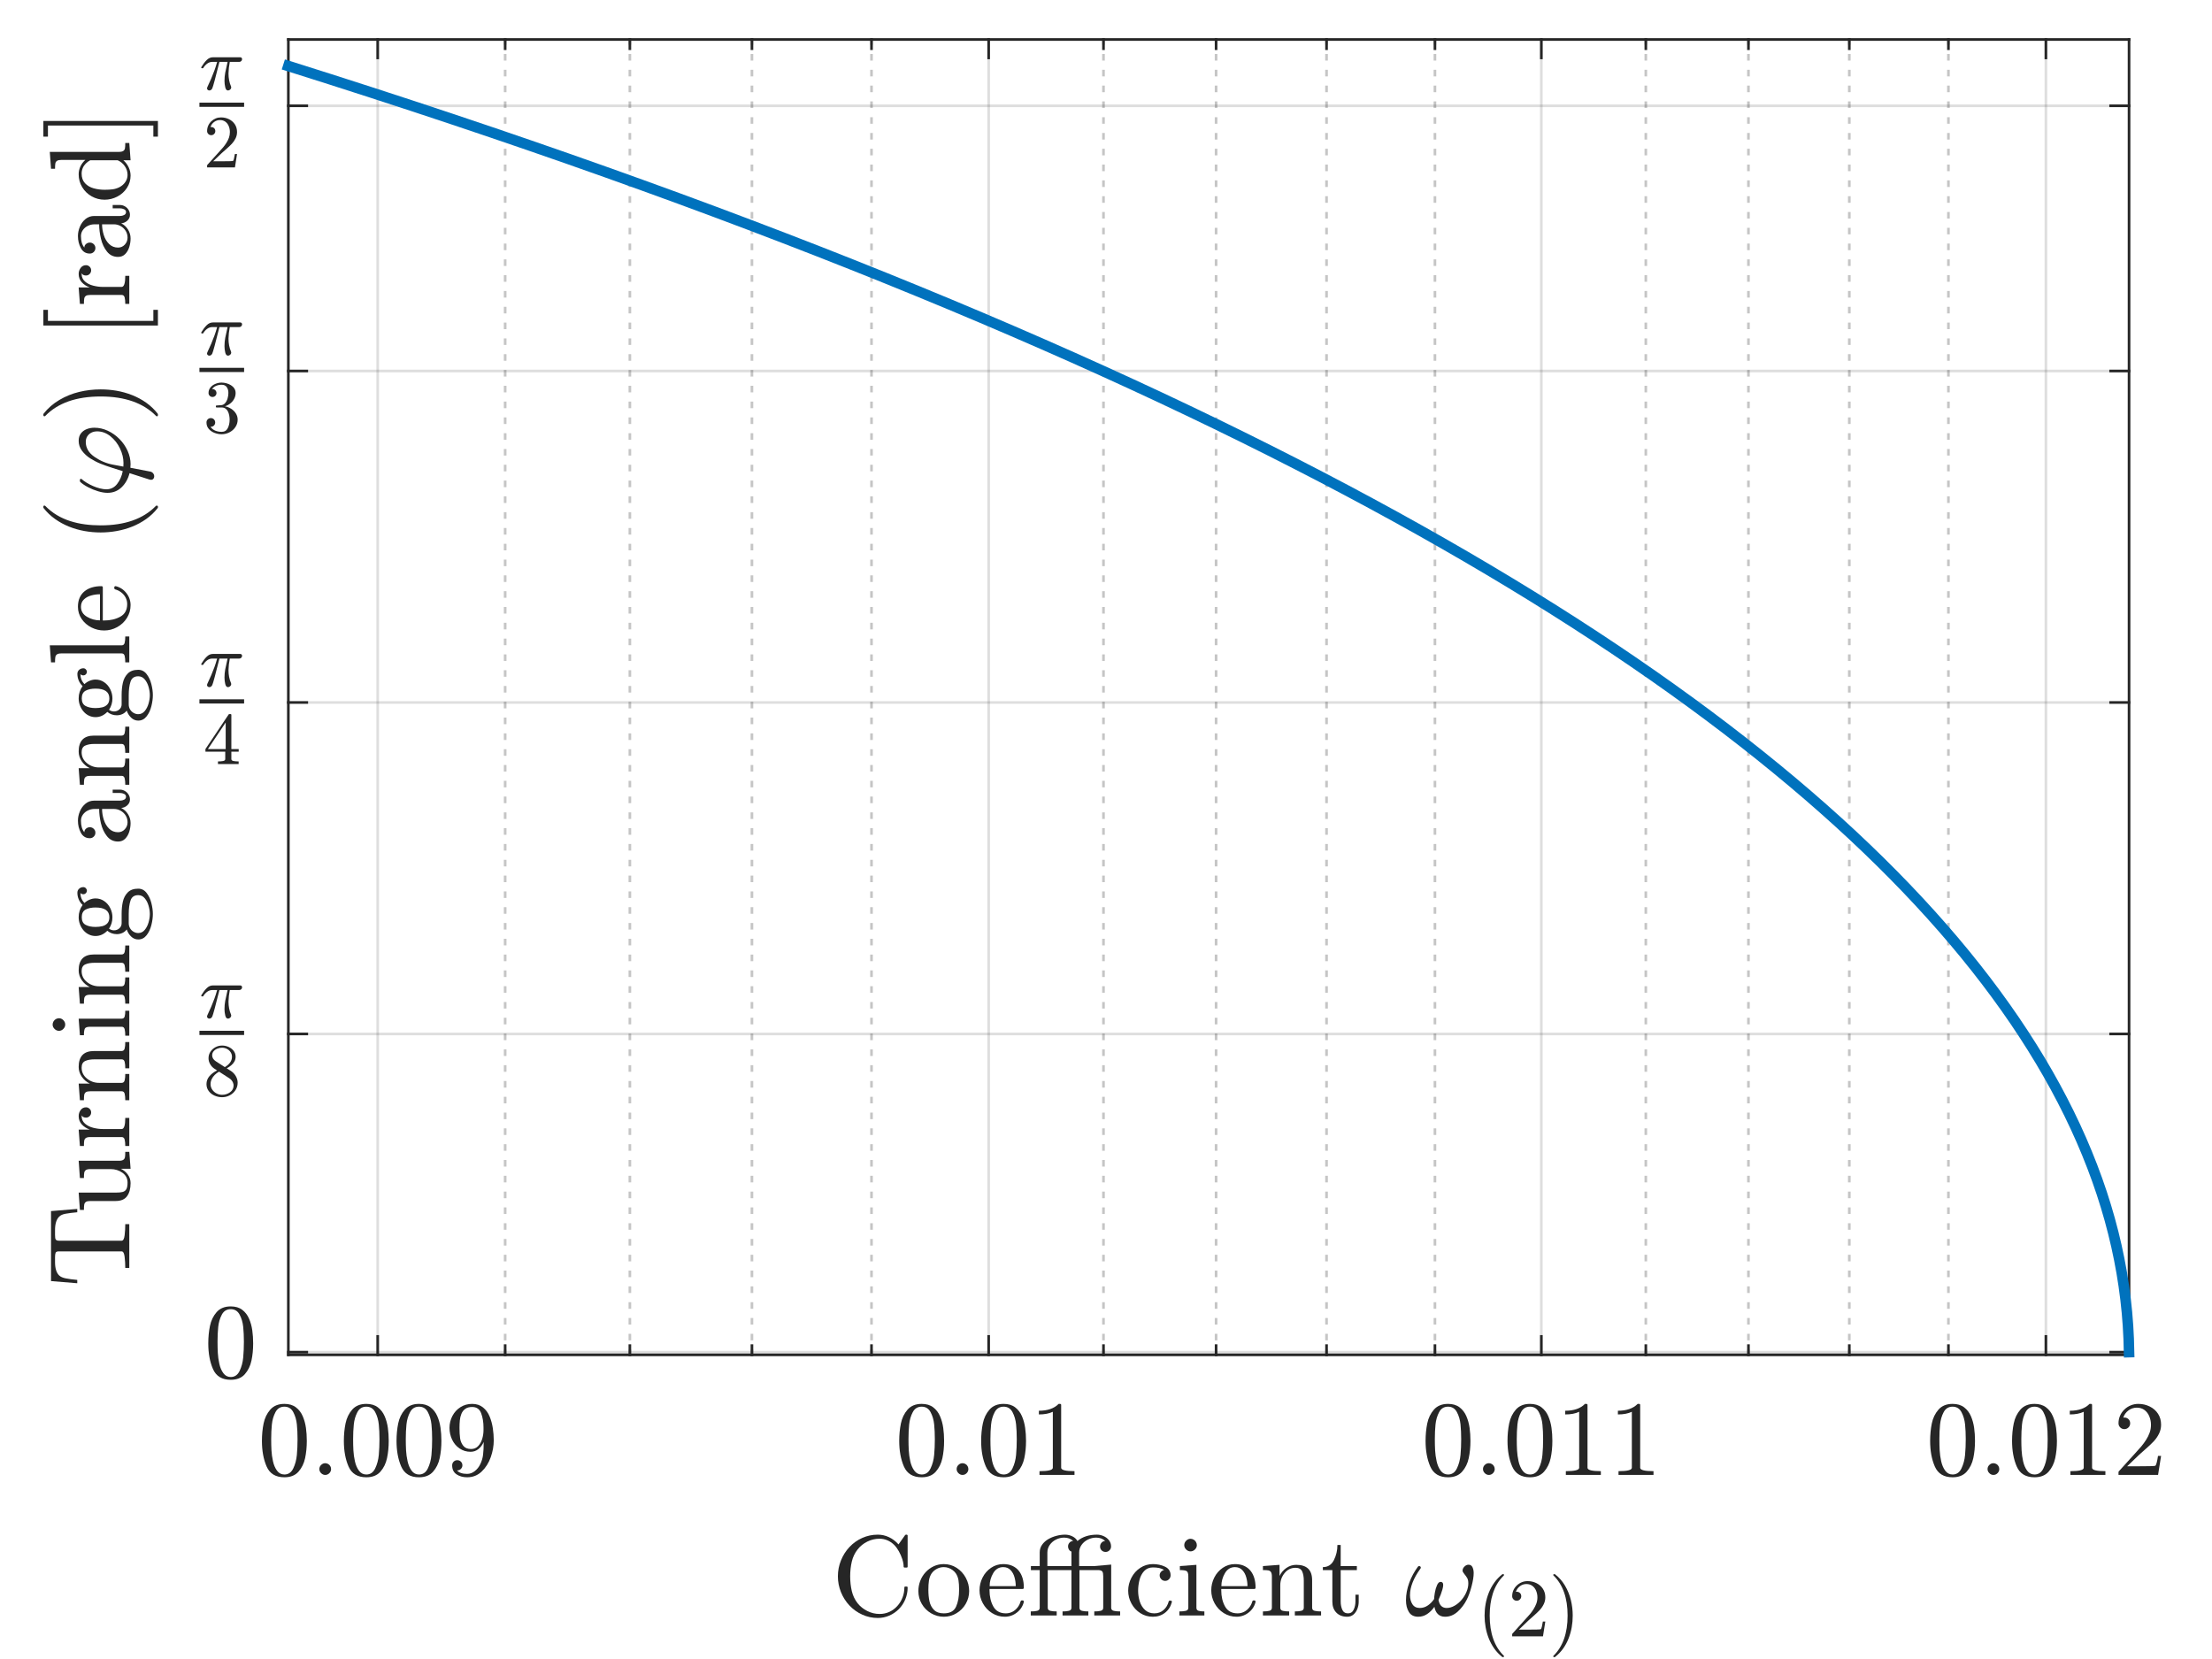 <?xml version="1.0"?>
<!DOCTYPE svg PUBLIC '-//W3C//DTD SVG 1.0//EN'
          'http://www.w3.org/TR/2001/REC-SVG-20010904/DTD/svg10.dtd'>
<svg xmlns:xlink="http://www.w3.org/1999/xlink" style="fill-opacity:1; color-rendering:auto; color-interpolation:auto; text-rendering:auto; stroke:black; stroke-linecap:square; stroke-miterlimit:10; shape-rendering:auto; stroke-opacity:1; fill:black; stroke-dasharray:none; font-weight:normal; stroke-width:1; font-family:'Dialog'; font-style:normal; stroke-linejoin:miter; font-size:12px; stroke-dashoffset:0; image-rendering:auto;" width="560" height="420" xmlns="http://www.w3.org/2000/svg"
><rect width="100%" height="100%" fill="#808080" stroke="none"/><!--Generated by the Batik Graphics2D SVG Generator--><defs id="genericDefs"
  /><g
  ><defs id="defs1"
    ><clipPath clipPathUnits="userSpaceOnUse" id="clipPath1"
      ><path d="M0 0 L560 0 L560 420 L0 420 L0 0 Z"
      /></clipPath
    ></defs
    ><g style="fill:white; stroke:white;"
    ><rect x="0" y="0" width="560" style="clip-path:url(#clipPath1); stroke:none;" height="420"
    /></g
    ><g style="fill:white; text-rendering:optimizeSpeed; color-rendering:optimizeSpeed; image-rendering:optimizeSpeed; shape-rendering:crispEdges; stroke:white; color-interpolation:sRGB;"
    ><rect x="0" width="560" height="420" y="0" style="stroke:none;"
      /><path style="stroke:none;" d="M73 343 L539 343 L539 10 L73 10 Z"
    /></g
    ><g style="fill-opacity:0.251; color-rendering:optimizeQuality; color-interpolation:linearRGB; text-rendering:geometricPrecision; stroke:rgb(26,26,26); stroke-linecap:butt; stroke-miterlimit:1; stroke-opacity:0.251; fill:rgb(26,26,26); stroke-dasharray:1,3; stroke-width:0.667; stroke-linejoin:bevel; image-rendering:optimizeQuality;"
    ><line y2="10" style="fill:none;" x1="127.886" x2="127.886" y1="343"
      /><line y2="10" style="fill:none;" x1="159.458" x2="159.458" y1="343"
      /><line y2="10" style="fill:none;" x1="190.365" x2="190.365" y1="343"
      /><line y2="10" style="fill:none;" x1="220.635" x2="220.635" y1="343"
      /><line y2="10" style="fill:none;" x1="279.365" x2="279.365" y1="343"
      /><line y2="10" style="fill:none;" x1="307.871" x2="307.871" y1="343"
      /><line y2="10" style="fill:none;" x1="335.835" x2="335.835" y1="343"
      /><line y2="10" style="fill:none;" x1="363.276" x2="363.276" y1="343"
      /><line y2="10" style="fill:none;" x1="416.665" x2="416.665" y1="343"
      /><line y2="10" style="fill:none;" x1="442.648" x2="442.648" y1="343"
      /><line y2="10" style="fill:none;" x1="468.18" x2="468.18" y1="343"
      /><line y2="10" style="fill:none;" x1="493.275" x2="493.275" y1="343"
    /></g
    ><g style="stroke-linecap:butt; fill-opacity:0.149; fill:rgb(38,38,38); text-rendering:geometricPrecision; image-rendering:optimizeQuality; color-rendering:optimizeQuality; stroke-linejoin:round; stroke:rgb(38,38,38); color-interpolation:linearRGB; stroke-width:0.667; stroke-opacity:0.149;"
    ><line y2="10" style="fill:none;" x1="95.62" x2="95.62" y1="343"
      /><line y2="10" style="fill:none;" x1="250.294" x2="250.294" y1="343"
      /><line y2="10" style="fill:none;" x1="390.213" x2="390.213" y1="343"
      /><line y2="10" style="fill:none;" x1="517.949" x2="517.949" y1="343"
      /><line y2="342.32" style="fill:none;" x1="539" x2="73" y1="342.32"
      /><line y2="261.758" style="fill:none;" x1="539" x2="73" y1="261.758"
      /><line y2="177.839" style="fill:none;" x1="539" x2="73" y1="177.839"
      /><line y2="93.919" style="fill:none;" x1="539" x2="73" y1="93.919"
      /><line y2="26.784" style="fill:none;" x1="539" x2="73" y1="26.784"
      /><line x1="73" x2="539" y1="343" style="stroke-linecap:square; fill-opacity:1; fill:none; stroke-opacity:1;" y2="343"
      /><line x1="73" x2="539" y1="10" style="stroke-linecap:square; fill-opacity:1; fill:none; stroke-opacity:1;" y2="10"
      /><line x1="95.62" x2="95.62" y1="343" style="stroke-linecap:square; fill-opacity:1; fill:none; stroke-opacity:1;" y2="338.34"
      /><line x1="250.294" x2="250.294" y1="343" style="stroke-linecap:square; fill-opacity:1; fill:none; stroke-opacity:1;" y2="338.34"
      /><line x1="390.213" x2="390.213" y1="343" style="stroke-linecap:square; fill-opacity:1; fill:none; stroke-opacity:1;" y2="338.34"
      /><line x1="517.949" x2="517.949" y1="343" style="stroke-linecap:square; fill-opacity:1; fill:none; stroke-opacity:1;" y2="338.34"
      /><line x1="95.62" x2="95.62" y1="10" style="stroke-linecap:square; fill-opacity:1; fill:none; stroke-opacity:1;" y2="14.66"
      /><line x1="250.294" x2="250.294" y1="10" style="stroke-linecap:square; fill-opacity:1; fill:none; stroke-opacity:1;" y2="14.66"
      /><line x1="390.213" x2="390.213" y1="10" style="stroke-linecap:square; fill-opacity:1; fill:none; stroke-opacity:1;" y2="14.66"
      /><line x1="517.949" x2="517.949" y1="10" style="stroke-linecap:square; fill-opacity:1; fill:none; stroke-opacity:1;" y2="14.66"
      /><line x1="127.886" x2="127.886" y1="343" style="stroke-linecap:square; fill-opacity:1; fill:none; stroke-opacity:1;" y2="340.67"
      /><line x1="159.458" x2="159.458" y1="343" style="stroke-linecap:square; fill-opacity:1; fill:none; stroke-opacity:1;" y2="340.67"
      /><line x1="190.365" x2="190.365" y1="343" style="stroke-linecap:square; fill-opacity:1; fill:none; stroke-opacity:1;" y2="340.67"
      /><line x1="220.635" x2="220.635" y1="343" style="stroke-linecap:square; fill-opacity:1; fill:none; stroke-opacity:1;" y2="340.67"
      /><line x1="279.365" x2="279.365" y1="343" style="stroke-linecap:square; fill-opacity:1; fill:none; stroke-opacity:1;" y2="340.67"
      /><line x1="307.871" x2="307.871" y1="343" style="stroke-linecap:square; fill-opacity:1; fill:none; stroke-opacity:1;" y2="340.67"
      /><line x1="335.835" x2="335.835" y1="343" style="stroke-linecap:square; fill-opacity:1; fill:none; stroke-opacity:1;" y2="340.67"
      /><line x1="363.276" x2="363.276" y1="343" style="stroke-linecap:square; fill-opacity:1; fill:none; stroke-opacity:1;" y2="340.67"
      /><line x1="416.665" x2="416.665" y1="343" style="stroke-linecap:square; fill-opacity:1; fill:none; stroke-opacity:1;" y2="340.67"
      /><line x1="442.648" x2="442.648" y1="343" style="stroke-linecap:square; fill-opacity:1; fill:none; stroke-opacity:1;" y2="340.67"
      /><line x1="468.18" x2="468.18" y1="343" style="stroke-linecap:square; fill-opacity:1; fill:none; stroke-opacity:1;" y2="340.67"
      /><line x1="493.275" x2="493.275" y1="343" style="stroke-linecap:square; fill-opacity:1; fill:none; stroke-opacity:1;" y2="340.67"
      /><line x1="127.886" x2="127.886" y1="10" style="stroke-linecap:square; fill-opacity:1; fill:none; stroke-opacity:1;" y2="12.33"
      /><line x1="159.458" x2="159.458" y1="10" style="stroke-linecap:square; fill-opacity:1; fill:none; stroke-opacity:1;" y2="12.33"
      /><line x1="190.365" x2="190.365" y1="10" style="stroke-linecap:square; fill-opacity:1; fill:none; stroke-opacity:1;" y2="12.33"
      /><line x1="220.635" x2="220.635" y1="10" style="stroke-linecap:square; fill-opacity:1; fill:none; stroke-opacity:1;" y2="12.33"
      /><line x1="279.365" x2="279.365" y1="10" style="stroke-linecap:square; fill-opacity:1; fill:none; stroke-opacity:1;" y2="12.33"
      /><line x1="307.871" x2="307.871" y1="10" style="stroke-linecap:square; fill-opacity:1; fill:none; stroke-opacity:1;" y2="12.33"
      /><line x1="335.835" x2="335.835" y1="10" style="stroke-linecap:square; fill-opacity:1; fill:none; stroke-opacity:1;" y2="12.33"
      /><line x1="363.276" x2="363.276" y1="10" style="stroke-linecap:square; fill-opacity:1; fill:none; stroke-opacity:1;" y2="12.33"
      /><line x1="416.665" x2="416.665" y1="10" style="stroke-linecap:square; fill-opacity:1; fill:none; stroke-opacity:1;" y2="12.33"
      /><line x1="442.648" x2="442.648" y1="10" style="stroke-linecap:square; fill-opacity:1; fill:none; stroke-opacity:1;" y2="12.33"
      /><line x1="468.18" x2="468.18" y1="10" style="stroke-linecap:square; fill-opacity:1; fill:none; stroke-opacity:1;" y2="12.33"
      /><line x1="493.275" x2="493.275" y1="10" style="stroke-linecap:square; fill-opacity:1; fill:none; stroke-opacity:1;" y2="12.33"
    /></g
    ><g transform="translate(95.62,351)" style="font-size:26.667px; fill:rgb(38,38,38); text-rendering:geometricPrecision; image-rendering:optimizeQuality; color-rendering:optimizeQuality; font-family:'mwa_cmr10'; stroke:rgb(38,38,38); color-interpolation:linearRGB;"
    ><path style="stroke:none;" d="M-23.62 22.994 Q-26.933 22.994 -28.12 20.267 Q-29.308 17.541 -29.308 13.79 Q-29.308 11.447 -28.886 9.377 Q-28.464 7.306 -27.191 5.861 Q-25.917 4.415 -23.62 4.415 Q-21.839 4.415 -20.706 5.283 Q-19.574 6.15 -18.98 7.533 Q-18.386 8.915 -18.167 10.486 Q-17.949 12.056 -17.949 13.79 Q-17.949 16.119 -18.378 18.142 Q-18.808 20.166 -20.058 21.58 Q-21.308 22.994 -23.62 22.994 ZM-23.62 22.291 Q-22.12 22.291 -21.378 20.752 Q-20.636 19.212 -20.464 17.337 Q-20.292 15.462 -20.292 13.353 Q-20.292 11.322 -20.464 9.611 Q-20.636 7.9 -21.37 6.509 Q-22.105 5.119 -23.62 5.119 Q-25.152 5.119 -25.886 6.517 Q-26.62 7.915 -26.792 9.619 Q-26.964 11.322 -26.964 13.353 Q-26.964 14.853 -26.894 16.189 Q-26.824 17.525 -26.511 18.939 Q-26.199 20.353 -25.488 21.322 Q-24.777 22.291 -23.62 22.291 Z"
      /><path style="stroke:none;" d="M-14.771 20.916 Q-14.771 20.306 -14.318 19.869 Q-13.865 19.431 -13.287 19.431 Q-12.912 19.431 -12.553 19.627 Q-12.193 19.822 -11.998 20.181 Q-11.803 20.541 -11.803 20.916 Q-11.803 21.509 -12.24 21.955 Q-12.678 22.4 -13.287 22.4 Q-13.865 22.4 -14.318 21.955 Q-14.771 21.509 -14.771 20.916 Z"
      /><path style="stroke:none;" d="M-2.88 22.994 Q-6.192 22.994 -7.38 20.267 Q-8.567 17.541 -8.567 13.79 Q-8.567 11.447 -8.145 9.377 Q-7.723 7.306 -6.45 5.861 Q-5.176 4.415 -2.88 4.415 Q-1.098 4.415 0.034 5.283 Q1.167 6.15 1.761 7.533 Q2.355 8.915 2.574 10.486 Q2.792 12.056 2.792 13.79 Q2.792 16.119 2.362 18.142 Q1.933 20.166 0.683 21.58 Q-0.567 22.994 -2.88 22.994 ZM-2.88 22.291 Q-1.38 22.291 -0.637 20.752 Q0.105 19.212 0.277 17.337 Q0.449 15.462 0.449 13.353 Q0.449 11.322 0.277 9.611 Q0.105 7.9 -0.63 6.509 Q-1.364 5.119 -2.88 5.119 Q-4.411 5.119 -5.145 6.517 Q-5.88 7.915 -6.051 9.619 Q-6.223 11.322 -6.223 13.353 Q-6.223 14.853 -6.153 16.189 Q-6.083 17.525 -5.77 18.939 Q-5.458 20.353 -4.747 21.322 Q-4.036 22.291 -2.88 22.291 Z"
      /><path style="stroke:none;" d="M10.454 22.994 Q7.141 22.994 5.954 20.267 Q4.766 17.541 4.766 13.79 Q4.766 11.447 5.188 9.377 Q5.61 7.306 6.883 5.861 Q8.157 4.415 10.454 4.415 Q12.235 4.415 13.368 5.283 Q14.501 6.15 15.094 7.533 Q15.688 8.915 15.907 10.486 Q16.126 12.056 16.126 13.79 Q16.126 16.119 15.696 18.142 Q15.266 20.166 14.016 21.58 Q12.766 22.994 10.454 22.994 ZM10.454 22.291 Q11.954 22.291 12.696 20.752 Q13.438 19.212 13.61 17.337 Q13.782 15.462 13.782 13.353 Q13.782 11.322 13.61 9.611 Q13.438 7.9 12.704 6.509 Q11.969 5.119 10.454 5.119 Q8.922 5.119 8.188 6.517 Q7.454 7.915 7.282 9.619 Q7.11 11.322 7.11 13.353 Q7.11 14.853 7.18 16.189 Q7.251 17.525 7.563 18.939 Q7.876 20.353 8.586 21.322 Q9.297 22.291 10.454 22.291 Z"
      /><path style="stroke:none;" d="M20.084 21.259 Q20.818 22.134 22.646 22.134 Q23.678 22.134 24.568 21.439 Q25.459 20.744 25.943 19.728 Q26.521 18.572 26.678 17.275 Q26.834 15.978 26.834 14.056 Q26.365 15.15 25.506 15.845 Q24.646 16.541 23.521 16.541 Q21.959 16.541 20.725 15.697 Q19.49 14.853 18.834 13.455 Q18.178 12.056 18.178 10.494 Q18.178 8.869 18.912 7.47 Q19.646 6.072 20.951 5.244 Q22.256 4.415 23.912 4.415 Q25.553 4.415 26.654 5.306 Q27.756 6.197 28.334 7.603 Q28.912 9.009 29.146 10.58 Q29.381 12.15 29.381 13.665 Q29.381 15.759 28.615 17.923 Q27.85 20.087 26.326 21.541 Q24.803 22.994 22.646 22.994 Q21.053 22.994 19.951 22.244 Q18.85 21.494 18.85 19.978 Q18.85 19.416 19.225 19.041 Q19.6 18.666 20.146 18.666 Q20.693 18.666 21.068 19.041 Q21.443 19.416 21.443 19.978 Q21.443 20.494 21.061 20.877 Q20.678 21.259 20.146 21.259 L20.084 21.259 ZM23.631 15.837 Q24.74 15.837 25.443 15.087 Q26.146 14.337 26.467 13.236 Q26.787 12.134 26.787 11.04 L26.787 10.525 L26.787 10.415 Q26.787 8.384 26.193 6.79 Q25.6 5.197 23.912 5.197 Q22.85 5.197 22.186 5.665 Q21.521 6.134 21.201 6.908 Q20.881 7.681 20.795 8.564 Q20.709 9.447 20.709 10.494 Q20.709 12.025 20.857 13.103 Q21.006 14.181 21.654 15.009 Q22.303 15.837 23.631 15.837 Z"
    /></g
    ><g transform="translate(250.294,351)" style="font-size:26.667px; fill:rgb(38,38,38); text-rendering:geometricPrecision; image-rendering:optimizeQuality; color-rendering:optimizeQuality; font-family:'mwa_cmr10'; stroke:rgb(38,38,38); color-interpolation:linearRGB;"
    ><path style="stroke:none;" d="M-16.954 22.994 Q-20.266 22.994 -21.454 20.267 Q-22.641 17.541 -22.641 13.79 Q-22.641 11.447 -22.219 9.377 Q-21.797 7.306 -20.524 5.861 Q-19.251 4.415 -16.954 4.415 Q-15.172 4.415 -14.04 5.283 Q-12.907 6.15 -12.313 7.533 Q-11.719 8.915 -11.501 10.486 Q-11.282 12.056 -11.282 13.79 Q-11.282 16.119 -11.712 18.142 Q-12.141 20.166 -13.391 21.58 Q-14.641 22.994 -16.954 22.994 ZM-16.954 22.291 Q-15.454 22.291 -14.712 20.752 Q-13.969 19.212 -13.797 17.337 Q-13.626 15.462 -13.626 13.353 Q-13.626 11.322 -13.797 9.611 Q-13.969 7.9 -14.704 6.509 Q-15.438 5.119 -16.954 5.119 Q-18.485 5.119 -19.219 6.517 Q-19.954 7.915 -20.126 9.619 Q-20.297 11.322 -20.297 13.353 Q-20.297 14.853 -20.227 16.189 Q-20.157 17.525 -19.844 18.939 Q-19.532 20.353 -18.821 21.322 Q-18.11 22.291 -16.954 22.291 Z"
      /><path style="stroke:none;" d="M-8.105 20.916 Q-8.105 20.306 -7.652 19.869 Q-7.199 19.431 -6.62 19.431 Q-6.245 19.431 -5.886 19.627 Q-5.527 19.822 -5.331 20.181 Q-5.136 20.541 -5.136 20.916 Q-5.136 21.509 -5.574 21.955 Q-6.011 22.4 -6.62 22.4 Q-7.199 22.4 -7.652 21.955 Q-8.105 21.509 -8.105 20.916 Z"
      /><path style="stroke:none;" d="M3.787 22.994 Q0.474 22.994 -0.713 20.267 Q-1.901 17.541 -1.901 13.79 Q-1.901 11.447 -1.479 9.377 Q-1.057 7.306 0.217 5.861 Q1.49 4.415 3.787 4.415 Q5.568 4.415 6.701 5.283 Q7.834 6.15 8.428 7.533 Q9.021 8.915 9.24 10.486 Q9.459 12.056 9.459 13.79 Q9.459 16.119 9.029 18.142 Q8.6 20.166 7.349 21.58 Q6.099 22.994 3.787 22.994 ZM3.787 22.291 Q5.287 22.291 6.029 20.752 Q6.771 19.212 6.943 17.337 Q7.115 15.462 7.115 13.353 Q7.115 11.322 6.943 9.611 Q6.771 7.9 6.037 6.509 Q5.303 5.119 3.787 5.119 Q2.256 5.119 1.521 6.517 Q0.787 7.915 0.615 9.619 Q0.443 11.322 0.443 13.353 Q0.443 14.853 0.514 16.189 Q0.584 17.525 0.896 18.939 Q1.209 20.353 1.92 21.322 Q2.631 22.291 3.787 22.291 Z"
      /><path style="stroke:none;" d="M12.87 22.4 L12.87 21.447 Q16.245 21.447 16.245 20.587 L16.245 6.415 Q14.855 7.087 12.714 7.087 L12.714 6.15 Q16.027 6.15 17.714 4.415 L18.089 4.415 Q18.183 4.415 18.269 4.486 Q18.355 4.556 18.355 4.65 L18.355 20.587 Q18.355 21.447 21.73 21.447 L21.73 22.4 L12.87 22.4 Z"
    /></g
    ><g transform="translate(390.213,351)" style="font-size:26.667px; fill:rgb(38,38,38); text-rendering:geometricPrecision; image-rendering:optimizeQuality; color-rendering:optimizeQuality; font-family:'mwa_cmr10'; stroke:rgb(38,38,38); color-interpolation:linearRGB;"
    ><path style="stroke:none;" d="M-23.62 22.994 Q-26.933 22.994 -28.12 20.267 Q-29.308 17.541 -29.308 13.79 Q-29.308 11.447 -28.886 9.377 Q-28.464 7.306 -27.191 5.861 Q-25.917 4.415 -23.62 4.415 Q-21.839 4.415 -20.706 5.283 Q-19.574 6.15 -18.98 7.533 Q-18.386 8.915 -18.167 10.486 Q-17.949 12.056 -17.949 13.79 Q-17.949 16.119 -18.378 18.142 Q-18.808 20.166 -20.058 21.58 Q-21.308 22.994 -23.62 22.994 ZM-23.62 22.291 Q-22.12 22.291 -21.378 20.752 Q-20.636 19.212 -20.464 17.337 Q-20.292 15.462 -20.292 13.353 Q-20.292 11.322 -20.464 9.611 Q-20.636 7.9 -21.37 6.509 Q-22.105 5.119 -23.62 5.119 Q-25.152 5.119 -25.886 6.517 Q-26.62 7.915 -26.792 9.619 Q-26.964 11.322 -26.964 13.353 Q-26.964 14.853 -26.894 16.189 Q-26.824 17.525 -26.511 18.939 Q-26.199 20.353 -25.488 21.322 Q-24.777 22.291 -23.62 22.291 Z"
      /><path style="stroke:none;" d="M-14.771 20.916 Q-14.771 20.306 -14.318 19.869 Q-13.865 19.431 -13.287 19.431 Q-12.912 19.431 -12.553 19.627 Q-12.193 19.822 -11.998 20.181 Q-11.803 20.541 -11.803 20.916 Q-11.803 21.509 -12.24 21.955 Q-12.678 22.4 -13.287 22.4 Q-13.865 22.4 -14.318 21.955 Q-14.771 21.509 -14.771 20.916 Z"
      /><path style="stroke:none;" d="M-2.88 22.994 Q-6.192 22.994 -7.38 20.267 Q-8.567 17.541 -8.567 13.79 Q-8.567 11.447 -8.145 9.377 Q-7.723 7.306 -6.45 5.861 Q-5.176 4.415 -2.88 4.415 Q-1.098 4.415 0.034 5.283 Q1.167 6.15 1.761 7.533 Q2.355 8.915 2.574 10.486 Q2.792 12.056 2.792 13.79 Q2.792 16.119 2.362 18.142 Q1.933 20.166 0.683 21.58 Q-0.567 22.994 -2.88 22.994 ZM-2.88 22.291 Q-1.38 22.291 -0.637 20.752 Q0.105 19.212 0.277 17.337 Q0.449 15.462 0.449 13.353 Q0.449 11.322 0.277 9.611 Q0.105 7.9 -0.63 6.509 Q-1.364 5.119 -2.88 5.119 Q-4.411 5.119 -5.145 6.517 Q-5.88 7.915 -6.051 9.619 Q-6.223 11.322 -6.223 13.353 Q-6.223 14.853 -6.153 16.189 Q-6.083 17.525 -5.77 18.939 Q-5.458 20.353 -4.747 21.322 Q-4.036 22.291 -2.88 22.291 Z"
      /><path style="stroke:none;" d="M6.204 22.4 L6.204 21.447 Q9.579 21.447 9.579 20.587 L9.579 6.415 Q8.188 7.087 6.048 7.087 L6.048 6.15 Q9.36 6.15 11.047 4.415 L11.422 4.415 Q11.516 4.415 11.602 4.486 Q11.688 4.556 11.688 4.65 L11.688 20.587 Q11.688 21.447 15.063 21.447 L15.063 22.4 L6.204 22.4 Z"
      /><path style="stroke:none;" d="M19.537 22.4 L19.537 21.447 Q22.912 21.447 22.912 20.587 L22.912 6.415 Q21.521 7.087 19.381 7.087 L19.381 6.15 Q22.693 6.15 24.381 4.415 L24.756 4.415 Q24.85 4.415 24.936 4.486 Q25.021 4.556 25.021 4.65 L25.021 20.587 Q25.021 21.447 28.396 21.447 L28.396 22.4 L19.537 22.4 Z"
    /></g
    ><g transform="translate(517.949,351)" style="font-size:26.667px; fill:rgb(38,38,38); text-rendering:geometricPrecision; image-rendering:optimizeQuality; color-rendering:optimizeQuality; font-family:'mwa_cmr10'; stroke:rgb(38,38,38); color-interpolation:linearRGB;"
    ><path style="stroke:none;" d="M-23.62 22.994 Q-26.933 22.994 -28.12 20.267 Q-29.308 17.541 -29.308 13.79 Q-29.308 11.447 -28.886 9.377 Q-28.464 7.306 -27.191 5.861 Q-25.917 4.415 -23.62 4.415 Q-21.839 4.415 -20.706 5.283 Q-19.574 6.15 -18.98 7.533 Q-18.386 8.915 -18.167 10.486 Q-17.949 12.056 -17.949 13.79 Q-17.949 16.119 -18.378 18.142 Q-18.808 20.166 -20.058 21.58 Q-21.308 22.994 -23.62 22.994 ZM-23.62 22.291 Q-22.12 22.291 -21.378 20.752 Q-20.636 19.212 -20.464 17.337 Q-20.292 15.462 -20.292 13.353 Q-20.292 11.322 -20.464 9.611 Q-20.636 7.9 -21.37 6.509 Q-22.105 5.119 -23.62 5.119 Q-25.152 5.119 -25.886 6.517 Q-26.62 7.915 -26.792 9.619 Q-26.964 11.322 -26.964 13.353 Q-26.964 14.853 -26.894 16.189 Q-26.824 17.525 -26.511 18.939 Q-26.199 20.353 -25.488 21.322 Q-24.777 22.291 -23.62 22.291 Z"
      /><path style="stroke:none;" d="M-14.771 20.916 Q-14.771 20.306 -14.318 19.869 Q-13.865 19.431 -13.287 19.431 Q-12.912 19.431 -12.553 19.627 Q-12.193 19.822 -11.998 20.181 Q-11.803 20.541 -11.803 20.916 Q-11.803 21.509 -12.24 21.955 Q-12.678 22.4 -13.287 22.4 Q-13.865 22.4 -14.318 21.955 Q-14.771 21.509 -14.771 20.916 Z"
      /><path style="stroke:none;" d="M-2.88 22.994 Q-6.192 22.994 -7.38 20.267 Q-8.567 17.541 -8.567 13.79 Q-8.567 11.447 -8.145 9.377 Q-7.723 7.306 -6.45 5.861 Q-5.176 4.415 -2.88 4.415 Q-1.098 4.415 0.034 5.283 Q1.167 6.15 1.761 7.533 Q2.355 8.915 2.574 10.486 Q2.792 12.056 2.792 13.79 Q2.792 16.119 2.362 18.142 Q1.933 20.166 0.683 21.58 Q-0.567 22.994 -2.88 22.994 ZM-2.88 22.291 Q-1.38 22.291 -0.637 20.752 Q0.105 19.212 0.277 17.337 Q0.449 15.462 0.449 13.353 Q0.449 11.322 0.277 9.611 Q0.105 7.9 -0.63 6.509 Q-1.364 5.119 -2.88 5.119 Q-4.411 5.119 -5.145 6.517 Q-5.88 7.915 -6.051 9.619 Q-6.223 11.322 -6.223 13.353 Q-6.223 14.853 -6.153 16.189 Q-6.083 17.525 -5.77 18.939 Q-5.458 20.353 -4.747 21.322 Q-4.036 22.291 -2.88 22.291 Z"
      /><path style="stroke:none;" d="M6.204 22.4 L6.204 21.447 Q9.579 21.447 9.579 20.587 L9.579 6.415 Q8.188 7.087 6.048 7.087 L6.048 6.15 Q9.36 6.15 11.047 4.415 L11.422 4.415 Q11.516 4.415 11.602 4.486 Q11.688 4.556 11.688 4.65 L11.688 20.587 Q11.688 21.447 15.063 21.447 L15.063 22.4 L6.204 22.4 Z"
      /><path style="stroke:none;" d="M18.381 22.4 L18.381 21.681 Q18.381 21.603 18.428 21.525 L22.631 16.884 Q23.584 15.853 24.17 15.158 Q24.756 14.462 25.342 13.556 Q25.928 12.65 26.264 11.705 Q26.6 10.759 26.6 9.697 Q26.6 8.603 26.186 7.587 Q25.771 6.572 24.967 5.97 Q24.162 5.369 23.006 5.369 Q21.834 5.369 20.896 6.072 Q19.959 6.775 19.584 7.9 Q19.693 7.869 19.865 7.869 Q20.475 7.869 20.904 8.275 Q21.334 8.681 21.334 9.337 Q21.334 9.947 20.904 10.377 Q20.475 10.806 19.865 10.806 Q19.24 10.806 18.811 10.369 Q18.381 9.931 18.381 9.337 Q18.381 8.322 18.764 7.431 Q19.146 6.54 19.865 5.845 Q20.584 5.15 21.49 4.783 Q22.396 4.415 23.412 4.415 Q24.943 4.415 26.279 5.072 Q27.615 5.728 28.389 6.915 Q29.162 8.103 29.162 9.697 Q29.162 10.884 28.646 11.939 Q28.131 12.994 27.334 13.853 Q26.537 14.712 25.279 15.806 Q24.021 16.9 23.631 17.275 L20.568 20.212 L23.162 20.212 Q25.084 20.212 26.365 20.181 Q27.646 20.15 27.725 20.072 Q28.053 19.744 28.381 17.587 L29.162 17.587 L28.396 22.4 L18.381 22.4 Z"
    /></g
    ><g transform="translate(306,384.333)" style="font-size:29.333px; fill:rgb(38,38,38); text-rendering:geometricPrecision; image-rendering:optimizeQuality; color-rendering:optimizeQuality; font-family:'mwa_cmr10'; stroke:rgb(38,38,38); color-interpolation:linearRGB;"
    ><path style="stroke:none;" d="M-88.89 21.546 Q-87.89 22.796 -86.406 23.53 Q-84.922 24.265 -83.328 24.265 Q-81.984 24.265 -80.836 23.734 Q-79.687 23.202 -78.828 22.249 Q-77.969 21.296 -77.508 20.093 Q-77.047 18.89 -77.047 17.562 Q-77.047 17.327 -76.797 17.327 L-76.437 17.327 Q-76.219 17.327 -76.219 17.609 Q-76.219 19.124 -76.797 20.538 Q-77.375 21.952 -78.437 23.023 Q-79.5 24.093 -80.883 24.687 Q-82.265 25.28 -83.765 25.28 Q-85.844 25.28 -87.703 24.437 Q-89.562 23.593 -90.945 22.124 Q-92.328 20.655 -93.101 18.734 Q-93.875 16.812 -93.875 14.734 Q-93.875 12.64 -93.101 10.718 Q-92.328 8.796 -90.945 7.32 Q-89.562 5.843 -87.703 5.015 Q-85.844 4.187 -83.765 4.187 Q-82.281 4.187 -80.922 4.835 Q-79.562 5.484 -78.531 6.655 L-76.844 4.28 Q-76.687 4.187 -76.656 4.187 L-76.437 4.187 Q-76.359 4.187 -76.289 4.257 Q-76.219 4.327 -76.219 4.437 L-76.219 12.265 Q-76.219 12.515 -76.437 12.515 L-76.969 12.515 Q-77.234 12.515 -77.234 12.265 Q-77.234 11.421 -77.57 10.39 Q-77.906 9.359 -78.422 8.429 Q-78.937 7.499 -79.609 6.796 Q-81.234 5.218 -83.344 5.218 Q-84.953 5.218 -86.414 5.937 Q-87.875 6.655 -88.89 7.937 Q-89.953 9.296 -90.359 11.03 Q-90.765 12.765 -90.765 14.734 Q-90.765 16.702 -90.359 18.445 Q-89.953 20.187 -88.89 21.546 Z"
      /><path style="stroke:none;" d="M-67.065 24.968 Q-68.799 24.968 -70.291 24.085 Q-71.783 23.202 -72.643 21.71 Q-73.502 20.218 -73.502 18.468 Q-73.502 17.14 -73.033 15.905 Q-72.565 14.671 -71.674 13.702 Q-70.783 12.734 -69.612 12.187 Q-68.44 11.64 -67.065 11.64 Q-65.283 11.64 -63.815 12.585 Q-62.346 13.53 -61.494 15.109 Q-60.643 16.687 -60.643 18.468 Q-60.643 20.202 -61.51 21.702 Q-62.377 23.202 -63.854 24.085 Q-65.33 24.968 -67.065 24.968 ZM-67.065 24.109 Q-64.737 24.109 -63.963 22.429 Q-63.19 20.749 -63.19 18.14 Q-63.19 16.687 -63.346 15.726 Q-63.502 14.765 -64.018 13.984 Q-64.346 13.515 -64.846 13.148 Q-65.346 12.78 -65.908 12.593 Q-66.471 12.405 -67.065 12.405 Q-67.971 12.405 -68.783 12.82 Q-69.596 13.234 -70.143 13.984 Q-70.674 14.812 -70.822 15.796 Q-70.971 16.78 -70.971 18.14 Q-70.971 19.765 -70.69 21.062 Q-70.408 22.359 -69.549 23.234 Q-68.69 24.109 -67.065 24.109 Z"
      /><path style="stroke:none;" d="M-51.614 24.968 Q-53.38 24.968 -54.856 24.038 Q-56.333 23.109 -57.177 21.562 Q-58.02 20.015 -58.02 18.28 Q-58.02 16.577 -57.255 15.054 Q-56.489 13.53 -55.106 12.585 Q-53.724 11.64 -52.02 11.64 Q-50.692 11.64 -49.708 12.085 Q-48.724 12.53 -48.083 13.327 Q-47.442 14.124 -47.122 15.195 Q-46.802 16.265 -46.802 17.562 Q-46.802 17.937 -47.099 17.937 L-55.489 17.937 L-55.489 18.249 Q-55.489 20.655 -54.52 22.382 Q-53.552 24.109 -51.349 24.109 Q-50.458 24.109 -49.7 23.718 Q-48.942 23.327 -48.388 22.616 Q-47.833 21.905 -47.63 21.093 Q-47.599 20.999 -47.52 20.921 Q-47.442 20.843 -47.349 20.843 L-47.099 20.843 Q-46.802 20.843 -46.802 21.218 Q-47.208 22.859 -48.567 23.913 Q-49.927 24.968 -51.614 24.968 ZM-55.458 17.218 L-48.849 17.218 Q-48.849 16.124 -49.153 15.007 Q-49.458 13.89 -50.169 13.148 Q-50.88 12.405 -52.02 12.405 Q-53.661 12.405 -54.56 13.945 Q-55.458 15.484 -55.458 17.218 Z"
      /><path style="stroke:none;" d="M-45.046 24.64 L-45.046 23.624 Q-44.062 23.624 -43.421 23.468 Q-42.78 23.312 -42.78 22.702 L-42.78 13.155 L-45.015 13.155 L-45.015 12.14 L-42.78 12.14 L-42.78 8.671 Q-42.78 7.577 -42.163 6.718 Q-41.546 5.859 -40.593 5.312 Q-39.64 4.765 -38.523 4.476 Q-37.405 4.187 -36.358 4.187 Q-35.39 4.187 -34.515 4.617 Q-33.64 5.046 -33.233 5.796 Q-31.312 4.187 -28.28 4.187 Q-27.437 4.187 -26.608 4.554 Q-25.78 4.921 -25.249 5.601 Q-24.718 6.28 -24.718 7.187 Q-24.718 7.749 -25.124 8.155 Q-25.53 8.562 -26.093 8.562 Q-26.702 8.562 -27.101 8.171 Q-27.499 7.78 -27.499 7.187 Q-27.499 6.624 -27.116 6.21 Q-26.733 5.796 -26.202 5.796 Q-27.093 4.937 -28.499 4.937 Q-29.562 4.937 -30.562 5.421 Q-31.562 5.905 -32.179 6.773 Q-32.796 7.64 -32.796 8.718 L-32.796 12.14 L-28.968 12.14 L-24.687 11.765 L-24.687 22.702 Q-24.687 23.312 -24.046 23.468 Q-23.405 23.624 -22.421 23.624 L-22.421 24.64 L-28.968 24.64 L-28.968 23.624 Q-27.983 23.624 -27.343 23.468 Q-26.702 23.312 -26.702 22.702 L-26.702 14.734 Q-26.702 13.905 -26.898 13.57 Q-27.093 13.234 -27.843 13.155 L-32.718 13.155 L-32.718 22.702 Q-32.718 23.312 -32.077 23.468 Q-31.437 23.624 -30.468 23.624 L-30.468 24.64 L-36.999 24.64 L-36.999 23.624 Q-36.03 23.624 -35.39 23.468 Q-34.749 23.312 -34.749 22.702 L-34.749 13.155 L-40.749 13.155 L-40.749 22.702 Q-40.749 23.312 -40.108 23.468 Q-39.468 23.624 -38.483 23.624 L-38.483 24.64 L-45.046 24.64 ZM-40.843 12.14 L-34.749 12.14 L-34.749 8.671 L-34.749 8.484 Q-35.155 8.327 -35.382 7.968 Q-35.608 7.609 -35.608 7.187 Q-35.608 6.609 -35.233 6.202 Q-34.858 5.796 -34.312 5.796 Q-35.202 4.937 -36.608 4.937 Q-37.671 4.937 -38.655 5.429 Q-39.64 5.921 -40.241 6.788 Q-40.843 7.655 -40.843 8.718 L-40.843 12.14 Z"
      /><path style="stroke:none;" d="M-14.133 24.968 Q-15.883 24.968 -17.312 24.054 Q-18.742 23.14 -19.562 21.616 Q-20.383 20.093 -20.383 18.374 Q-20.383 16.671 -19.57 15.101 Q-18.758 13.53 -17.32 12.585 Q-15.883 11.64 -14.133 11.64 Q-12.43 11.64 -11.039 12.304 Q-9.648 12.968 -9.648 14.484 Q-9.648 15.046 -10.047 15.468 Q-10.445 15.89 -11.023 15.89 Q-11.601 15.89 -12.008 15.468 Q-12.414 15.046 -12.414 14.484 Q-12.414 13.984 -12.086 13.609 Q-11.758 13.234 -11.289 13.124 Q-12.289 12.484 -14.101 12.484 Q-15.492 12.484 -16.344 13.405 Q-17.195 14.327 -17.531 15.687 Q-17.867 17.046 -17.867 18.374 Q-17.867 19.78 -17.453 21.093 Q-17.039 22.405 -16.109 23.257 Q-15.18 24.109 -13.773 24.109 Q-12.398 24.109 -11.437 23.273 Q-10.476 22.437 -10.117 21.077 Q-10.117 20.905 -9.898 20.905 L-9.539 20.905 Q-9.461 20.905 -9.39 20.984 Q-9.32 21.062 -9.32 21.155 L-9.32 21.234 Q-9.758 22.952 -11.062 23.96 Q-12.367 24.968 -14.133 24.968 Z"
      /><path style="stroke:none;" d="M-7.424 24.64 L-7.424 23.624 Q-6.424 23.624 -5.791 23.468 Q-5.158 23.312 -5.158 22.702 L-5.158 14.78 Q-5.158 13.671 -5.588 13.413 Q-6.018 13.155 -7.299 13.155 L-7.299 12.14 L-3.111 11.827 L-3.111 22.702 Q-3.111 23.312 -2.564 23.468 Q-2.018 23.624 -1.096 23.624 L-1.096 24.64 L-7.424 24.64 ZM-6.189 6.843 Q-6.189 6.202 -5.705 5.718 Q-5.221 5.234 -4.611 5.234 Q-4.189 5.234 -3.807 5.452 Q-3.424 5.671 -3.213 6.054 Q-3.002 6.437 -3.002 6.843 Q-3.002 7.468 -3.486 7.945 Q-3.971 8.421 -4.611 8.421 Q-5.221 8.421 -5.705 7.945 Q-6.189 7.468 -6.189 6.843 Z"
      /><path style="stroke:none;" d="M7.053 24.968 Q5.287 24.968 3.81 24.038 Q2.334 23.109 1.49 21.562 Q0.646 20.015 0.646 18.28 Q0.646 16.577 1.412 15.054 Q2.178 13.53 3.56 12.585 Q4.943 11.64 6.646 11.64 Q7.974 11.64 8.959 12.085 Q9.943 12.53 10.584 13.327 Q11.224 14.124 11.545 15.195 Q11.865 16.265 11.865 17.562 Q11.865 17.937 11.568 17.937 L3.178 17.937 L3.178 18.249 Q3.178 20.655 4.146 22.382 Q5.115 24.109 7.318 24.109 Q8.209 24.109 8.966 23.718 Q9.724 23.327 10.279 22.616 Q10.834 21.905 11.037 21.093 Q11.068 20.999 11.146 20.921 Q11.224 20.843 11.318 20.843 L11.568 20.843 Q11.865 20.843 11.865 21.218 Q11.459 22.859 10.099 23.913 Q8.74 24.968 7.053 24.968 ZM3.209 17.218 L9.818 17.218 Q9.818 16.124 9.513 15.007 Q9.209 13.89 8.498 13.148 Q7.787 12.405 6.646 12.405 Q5.006 12.405 4.107 13.945 Q3.209 15.484 3.209 17.218 Z"
      /><path style="stroke:none;" d="M13.73 24.64 L13.73 23.624 Q14.73 23.624 15.363 23.468 Q15.996 23.312 15.996 22.702 L15.996 14.78 Q15.996 13.999 15.761 13.655 Q15.527 13.312 15.089 13.234 Q14.652 13.155 13.73 13.155 L13.73 12.14 L17.933 11.827 L17.933 14.655 Q18.527 13.405 19.668 12.617 Q20.808 11.827 22.152 11.827 Q24.152 11.827 25.168 12.788 Q26.183 13.749 26.183 15.734 L26.183 22.702 Q26.183 23.312 26.816 23.468 Q27.449 23.624 28.449 23.624 L28.449 24.64 L21.808 24.64 L21.808 23.624 Q22.793 23.624 23.433 23.468 Q24.074 23.312 24.074 22.702 L24.074 15.812 Q24.074 14.405 23.66 13.492 Q23.246 12.577 21.98 12.577 Q20.293 12.577 19.207 13.921 Q18.121 15.265 18.121 16.984 L18.121 22.702 Q18.121 23.312 18.761 23.468 Q19.402 23.624 20.371 23.624 L20.371 24.64 L13.73 24.64 Z"
      /><path style="stroke:none;" d="M31.305 21.155 L31.305 13.155 L28.899 13.155 L28.899 12.405 Q30.805 12.405 31.696 10.632 Q32.587 8.859 32.587 6.796 L33.415 6.796 L33.415 12.14 L37.508 12.14 L37.508 13.155 L33.415 13.155 L33.415 21.093 Q33.415 22.296 33.821 23.202 Q34.227 24.109 35.274 24.109 Q36.274 24.109 36.712 23.155 Q37.149 22.202 37.149 21.093 L37.149 19.39 L37.977 19.39 L37.977 21.155 Q37.977 22.062 37.649 22.945 Q37.321 23.827 36.665 24.398 Q36.008 24.968 35.071 24.968 Q33.337 24.968 32.321 23.929 Q31.305 22.89 31.305 21.155 Z"
      /><path style="stroke:none;" d="M53.053 24.968 Q51.413 24.968 50.678 23.765 Q49.944 22.562 49.944 20.812 Q49.944 19.671 50.155 18.57 Q50.366 17.468 50.78 16.343 Q51.194 15.218 51.733 14.234 Q52.272 13.249 52.944 12.327 Q53.069 12.14 53.272 12.14 Q53.459 12.14 53.577 12.249 Q53.694 12.359 53.694 12.515 Q53.694 12.671 53.6 12.796 Q50.959 16.437 50.959 19.515 Q50.959 20.843 51.569 21.796 Q52.178 22.749 53.444 22.749 Q54.538 22.749 55.467 22.116 Q56.397 21.484 57.069 20.484 Q57.069 19.984 57.248 18.905 Q57.428 17.827 57.803 16.984 Q58.178 16.14 58.694 16.14 Q59.366 16.14 59.366 16.921 Q59.366 17.374 59.17 18.062 Q58.975 18.749 58.748 19.343 Q58.522 19.937 58.178 20.687 Q58.522 22.749 60.241 22.749 Q61.241 22.749 62.256 22.171 Q63.272 21.593 64.053 20.655 Q64.834 19.718 65.28 18.624 Q65.725 17.53 65.725 16.562 Q65.725 15.671 65.451 15.187 Q65.178 14.702 64.725 14.163 Q64.272 13.624 64.272 13.296 Q64.272 12.734 64.748 12.265 Q65.225 11.796 65.772 11.796 Q66.491 11.796 66.787 12.437 Q67.084 13.077 67.084 13.905 Q67.084 15.234 66.553 17.257 Q66.022 19.28 65.334 20.64 Q64.412 22.452 62.998 23.71 Q61.584 24.968 59.834 24.968 Q58.709 24.968 58.022 24.296 Q57.334 23.624 57.147 22.452 Q56.334 23.609 55.303 24.288 Q54.272 24.968 53.053 24.968 Z"
      /><path style="stroke:none;" d="M74.312 35.139 Q73.14 34.218 72.296 33.022 Q71.452 31.827 70.913 30.475 Q70.374 29.124 70.109 27.647 Q69.843 26.171 69.843 24.686 Q69.843 23.186 70.109 21.71 Q70.374 20.233 70.921 18.866 Q71.468 17.499 72.32 16.311 Q73.171 15.124 74.312 14.233 Q74.312 14.186 74.406 14.186 L74.609 14.186 Q74.671 14.186 74.718 14.241 Q74.765 14.296 74.765 14.374 Q74.765 14.467 74.734 14.499 Q73.702 15.514 73.023 16.663 Q72.343 17.811 71.929 19.108 Q71.515 20.405 71.327 21.796 Q71.14 23.186 71.14 24.686 Q71.14 31.358 74.702 34.827 Q74.765 34.889 74.765 34.999 Q74.765 35.046 74.71 35.116 Q74.656 35.186 74.609 35.186 L74.406 35.186 Q74.312 35.186 74.312 35.139 Z"
      /><path style="stroke:none;" d="M76.828 29.936 L76.828 29.374 Q76.828 29.327 76.875 29.264 L80.125 25.655 Q80.875 24.843 81.336 24.303 Q81.797 23.764 82.242 23.053 Q82.688 22.343 82.953 21.616 Q83.219 20.889 83.219 20.061 Q83.219 19.202 82.898 18.413 Q82.578 17.624 81.945 17.155 Q81.313 16.686 80.422 16.686 Q79.516 16.686 78.789 17.233 Q78.063 17.78 77.766 18.655 Q77.844 18.639 77.984 18.639 Q78.453 18.639 78.789 18.952 Q79.125 19.264 79.125 19.78 Q79.125 20.249 78.789 20.585 Q78.453 20.921 77.984 20.921 Q77.5 20.921 77.164 20.577 Q76.828 20.233 76.828 19.78 Q76.828 18.983 77.125 18.296 Q77.422 17.608 77.984 17.069 Q78.547 16.53 79.242 16.241 Q79.938 15.952 80.734 15.952 Q81.938 15.952 82.969 16.46 Q84 16.968 84.609 17.897 Q85.219 18.827 85.219 20.061 Q85.219 20.968 84.82 21.788 Q84.422 22.608 83.797 23.28 Q83.172 23.952 82.195 24.803 Q81.219 25.655 80.906 25.952 L78.531 28.233 L80.547 28.233 Q82.031 28.233 83.031 28.21 Q84.031 28.186 84.094 28.124 Q84.344 27.858 84.594 26.186 L85.219 26.186 L84.625 29.936 L76.828 29.936 Z"
      /><path style="stroke:none;" d="M87.407 35.186 Q87.22 35.186 87.22 34.999 Q87.22 34.905 87.267 34.874 Q90.861 31.358 90.861 24.686 Q90.861 18.014 87.314 14.546 Q87.22 14.499 87.22 14.374 Q87.22 14.296 87.282 14.241 Q87.345 14.186 87.407 14.186 L87.611 14.186 Q87.673 14.186 87.704 14.233 Q89.22 15.421 90.22 17.124 Q91.22 18.827 91.689 20.749 Q92.157 22.671 92.157 24.686 Q92.157 26.171 91.907 27.616 Q91.657 29.061 91.111 30.46 Q90.564 31.858 89.72 33.038 Q88.876 34.218 87.704 35.139 Q87.673 35.186 87.611 35.186 L87.407 35.186 Z"
    /></g
    ><g style="fill:rgb(38,38,38); text-rendering:geometricPrecision; image-rendering:optimizeQuality; color-rendering:optimizeQuality; stroke-linejoin:round; stroke:rgb(38,38,38); color-interpolation:linearRGB; stroke-width:0.667;"
    ><line y2="10" style="fill:none;" x1="73" x2="73" y1="343"
      /><line y2="10" style="fill:none;" x1="539" x2="539" y1="343"
      /><line y2="342.32" style="fill:none;" x1="73" x2="77.66" y1="342.32"
      /><line y2="261.758" style="fill:none;" x1="73" x2="77.66" y1="261.758"
      /><line y2="177.839" style="fill:none;" x1="73" x2="77.66" y1="177.839"
      /><line y2="93.919" style="fill:none;" x1="73" x2="77.66" y1="93.919"
      /><line y2="26.784" style="fill:none;" x1="73" x2="77.66" y1="26.784"
      /><line y2="342.32" style="fill:none;" x1="539" x2="534.34" y1="342.32"
      /><line y2="261.758" style="fill:none;" x1="539" x2="534.34" y1="261.758"
      /><line y2="177.839" style="fill:none;" x1="539" x2="534.34" y1="177.839"
      /><line y2="93.919" style="fill:none;" x1="539" x2="534.34" y1="93.919"
      /><line y2="26.784" style="fill:none;" x1="539" x2="534.34" y1="26.784"
    /></g
    ><g transform="translate(65,342.32)" style="font-size:26.667px; fill:rgb(38,38,38); text-rendering:geometricPrecision; image-rendering:optimizeQuality; color-rendering:optimizeQuality; font-family:'mwa_cmr10'; stroke:rgb(38,38,38); color-interpolation:linearRGB;"
    ><path style="stroke:none;" d="M-6.583 6.994 Q-9.896 6.994 -11.083 4.267 Q-12.271 1.54 -12.271 -2.209 Q-12.271 -4.553 -11.849 -6.623 Q-11.427 -8.694 -10.154 -10.139 Q-8.88 -11.585 -6.583 -11.585 Q-4.802 -11.585 -3.669 -10.717 Q-2.537 -9.85 -1.943 -8.467 Q-1.349 -7.085 -1.13 -5.514 Q-0.911 -3.944 -0.911 -2.209 Q-0.911 0.119 -1.341 2.142 Q-1.771 4.165 -3.021 5.58 Q-4.271 6.994 -6.583 6.994 ZM-6.583 6.29 Q-5.083 6.29 -4.341 4.752 Q-3.599 3.212 -3.427 1.337 Q-3.255 -0.538 -3.255 -2.647 Q-3.255 -4.678 -3.427 -6.389 Q-3.599 -8.1 -4.333 -9.491 Q-5.068 -10.881 -6.583 -10.881 Q-8.115 -10.881 -8.849 -9.483 Q-9.583 -8.085 -9.755 -6.381 Q-9.927 -4.678 -9.927 -2.647 Q-9.927 -1.147 -9.857 0.189 Q-9.787 1.525 -9.474 2.939 Q-9.162 4.353 -8.451 5.322 Q-7.74 6.29 -6.583 6.29 Z"
    /></g
    ><g transform="translate(65,261.758)" style="font-size:18.667px; fill:rgb(38,38,38); text-rendering:geometricPrecision; image-rendering:optimizeQuality; color-rendering:optimizeQuality; font-family:'mwb_cmmi10'; stroke:rgb(38,38,38); color-interpolation:linearRGB;"
    ><path style="stroke:none;" d="M-12.588 -4.428 Q-12.588 -4.521 -12.51 -4.725 Q-11.979 -5.834 -11.526 -6.896 Q-11.073 -7.959 -10.706 -8.967 Q-10.338 -9.975 -10.026 -11.115 L-11.245 -11.115 Q-11.948 -11.115 -12.549 -10.678 Q-13.151 -10.24 -13.541 -9.568 Q-13.588 -9.506 -13.651 -9.506 L-13.885 -9.506 Q-14.057 -9.506 -14.057 -9.678 Q-14.057 -9.725 -14.026 -9.803 Q-13.401 -10.85 -12.69 -11.568 Q-11.979 -12.287 -11.088 -12.287 L-4.198 -12.287 Q-3.995 -12.287 -3.854 -12.162 Q-3.713 -12.037 -3.713 -11.803 Q-3.713 -11.537 -3.917 -11.326 Q-4.12 -11.115 -4.401 -11.115 L-6.823 -11.115 Q-7.12 -9.615 -7.151 -8.193 Q-7.151 -6.365 -6.51 -4.896 Q-6.463 -4.787 -6.463 -4.662 Q-6.463 -4.459 -6.58 -4.287 Q-6.698 -4.115 -6.885 -3.998 Q-7.073 -3.881 -7.292 -3.881 Q-7.792 -3.881 -7.979 -4.701 Q-8.166 -5.521 -8.166 -6.287 Q-8.166 -7.381 -7.979 -8.381 Q-7.792 -9.381 -7.385 -11.115 L-9.448 -11.115 Q-10.963 -5.021 -11.26 -4.412 Q-11.526 -3.881 -12.01 -3.881 Q-12.245 -3.881 -12.416 -4.037 Q-12.588 -4.193 -12.588 -4.428 Z"
      /><rect x="-14.51" width="11.31" height="1.067" y="-0.8" style="stroke:none;"
      /><path style="stroke:none;" d="M-12.725 12.705 Q-12.725 11.564 -11.975 10.689 Q-11.225 9.814 -10.037 9.236 L-10.741 8.783 Q-11.397 8.346 -11.803 7.635 Q-12.209 6.924 -12.209 6.158 Q-12.209 5.236 -11.733 4.51 Q-11.256 3.783 -10.467 3.361 Q-9.678 2.939 -8.772 2.939 Q-7.928 2.939 -7.147 3.283 Q-6.365 3.627 -5.858 4.268 Q-5.35 4.908 -5.35 5.783 Q-5.35 6.424 -5.647 6.971 Q-5.944 7.518 -6.475 7.955 Q-7.006 8.393 -7.6 8.705 L-6.506 9.393 Q-5.756 9.893 -5.295 10.689 Q-4.834 11.486 -4.834 12.361 Q-4.834 13.393 -5.389 14.236 Q-5.944 15.08 -6.85 15.549 Q-7.756 16.017 -8.772 16.017 Q-9.756 16.017 -10.67 15.619 Q-11.584 15.221 -12.155 14.463 Q-12.725 13.705 -12.725 12.705 ZM-11.694 12.705 Q-11.694 13.455 -11.28 14.08 Q-10.866 14.705 -10.186 15.057 Q-9.506 15.408 -8.772 15.408 Q-7.662 15.408 -6.764 14.768 Q-5.865 14.127 -5.865 13.049 Q-5.865 12.689 -6.014 12.33 Q-6.162 11.971 -6.412 11.682 Q-6.662 11.393 -6.975 11.205 L-9.537 9.549 Q-10.131 9.877 -10.623 10.353 Q-11.116 10.83 -11.405 11.439 Q-11.694 12.049 -11.694 12.705 ZM-10.381 6.908 L-8.084 8.393 Q-7.287 7.939 -6.78 7.275 Q-6.272 6.611 -6.272 5.783 Q-6.272 5.143 -6.623 4.611 Q-6.975 4.08 -7.553 3.783 Q-8.131 3.486 -8.787 3.486 Q-9.366 3.486 -9.951 3.713 Q-10.537 3.939 -10.912 4.377 Q-11.287 4.814 -11.287 5.408 Q-11.287 6.299 -10.381 6.908 Z"
    /></g
    ><g transform="translate(65,177.839)" style="font-size:18.667px; fill:rgb(38,38,38); text-rendering:geometricPrecision; image-rendering:optimizeQuality; color-rendering:optimizeQuality; font-family:'mwb_cmmi10'; stroke:rgb(38,38,38); color-interpolation:linearRGB;"
    ><path style="stroke:none;" d="M-12.588 -4.428 Q-12.588 -4.521 -12.51 -4.725 Q-11.979 -5.834 -11.526 -6.896 Q-11.073 -7.959 -10.706 -8.967 Q-10.338 -9.975 -10.026 -11.115 L-11.245 -11.115 Q-11.948 -11.115 -12.549 -10.678 Q-13.151 -10.24 -13.541 -9.568 Q-13.588 -9.506 -13.651 -9.506 L-13.885 -9.506 Q-14.057 -9.506 -14.057 -9.678 Q-14.057 -9.725 -14.026 -9.803 Q-13.401 -10.85 -12.69 -11.568 Q-11.979 -12.287 -11.088 -12.287 L-4.198 -12.287 Q-3.995 -12.287 -3.854 -12.162 Q-3.713 -12.037 -3.713 -11.803 Q-3.713 -11.537 -3.917 -11.326 Q-4.12 -11.115 -4.401 -11.115 L-6.823 -11.115 Q-7.12 -9.615 -7.151 -8.193 Q-7.151 -6.365 -6.51 -4.896 Q-6.463 -4.787 -6.463 -4.662 Q-6.463 -4.459 -6.58 -4.287 Q-6.698 -4.115 -6.885 -3.998 Q-7.073 -3.881 -7.292 -3.881 Q-7.792 -3.881 -7.979 -4.701 Q-8.166 -5.521 -8.166 -6.287 Q-8.166 -7.381 -7.979 -8.381 Q-7.792 -9.381 -7.385 -11.115 L-9.448 -11.115 Q-10.963 -5.021 -11.26 -4.412 Q-11.526 -3.881 -12.01 -3.881 Q-12.245 -3.881 -12.416 -4.037 Q-12.588 -4.193 -12.588 -4.428 Z"
      /><rect x="-14.51" width="11.31" height="1.067" y="-0.8" style="stroke:none;"
      /><path style="stroke:none;" d="M-12.991 12.455 L-12.991 11.799 L-7.115 3.033 Q-7.053 2.939 -6.928 2.939 L-6.647 2.939 Q-6.428 2.939 -6.428 3.158 L-6.428 11.799 L-4.569 11.799 L-4.569 12.455 L-6.428 12.455 L-6.428 14.33 Q-6.428 14.721 -5.873 14.822 Q-5.319 14.924 -4.584 14.924 L-4.584 15.596 L-9.819 15.596 L-9.819 14.924 Q-9.084 14.924 -8.53 14.822 Q-7.975 14.721 -7.975 14.33 L-7.975 12.455 L-12.991 12.455 ZM-12.366 11.799 L-7.865 11.799 L-7.865 5.064 L-12.366 11.799 Z"
    /></g
    ><g transform="translate(65,93.919)" style="font-size:18.667px; fill:rgb(38,38,38); text-rendering:geometricPrecision; image-rendering:optimizeQuality; color-rendering:optimizeQuality; font-family:'mwb_cmmi10'; stroke:rgb(38,38,38); color-interpolation:linearRGB;"
    ><path style="stroke:none;" d="M-12.588 -4.428 Q-12.588 -4.521 -12.51 -4.725 Q-11.979 -5.834 -11.526 -6.896 Q-11.073 -7.959 -10.706 -8.967 Q-10.338 -9.975 -10.026 -11.115 L-11.245 -11.115 Q-11.948 -11.115 -12.549 -10.678 Q-13.151 -10.24 -13.541 -9.568 Q-13.588 -9.506 -13.651 -9.506 L-13.885 -9.506 Q-14.057 -9.506 -14.057 -9.678 Q-14.057 -9.725 -14.026 -9.803 Q-13.401 -10.85 -12.69 -11.568 Q-11.979 -12.287 -11.088 -12.287 L-4.198 -12.287 Q-3.995 -12.287 -3.854 -12.162 Q-3.713 -12.037 -3.713 -11.803 Q-3.713 -11.537 -3.917 -11.326 Q-4.12 -11.115 -4.401 -11.115 L-6.823 -11.115 Q-7.12 -9.615 -7.151 -8.193 Q-7.151 -6.365 -6.51 -4.896 Q-6.463 -4.787 -6.463 -4.662 Q-6.463 -4.459 -6.58 -4.287 Q-6.698 -4.115 -6.885 -3.998 Q-7.073 -3.881 -7.292 -3.881 Q-7.792 -3.881 -7.979 -4.701 Q-8.166 -5.521 -8.166 -6.287 Q-8.166 -7.381 -7.979 -8.381 Q-7.792 -9.381 -7.385 -11.115 L-9.448 -11.115 Q-10.963 -5.021 -11.26 -4.412 Q-11.526 -3.881 -12.01 -3.881 Q-12.245 -3.881 -12.416 -4.037 Q-12.588 -4.193 -12.588 -4.428 Z"
      /><rect x="-14.51" width="11.31" height="1.067" y="-0.8" style="stroke:none;"
      /><path style="stroke:none;" d="M-11.709 14.127 Q-11.272 14.783 -10.522 15.096 Q-9.772 15.408 -8.897 15.408 Q-7.803 15.408 -7.334 14.471 Q-6.865 13.533 -6.865 12.33 Q-6.865 11.799 -6.967 11.26 Q-7.069 10.721 -7.295 10.252 Q-7.522 9.783 -7.928 9.51 Q-8.334 9.236 -8.912 9.236 L-10.178 9.236 Q-10.35 9.236 -10.35 9.049 L-10.35 8.893 Q-10.35 8.736 -10.178 8.736 L-9.131 8.658 Q-8.459 8.658 -8.022 8.158 Q-7.584 7.658 -7.381 6.939 Q-7.178 6.221 -7.178 5.564 Q-7.178 4.658 -7.6 4.072 Q-8.022 3.486 -8.897 3.486 Q-9.631 3.486 -10.287 3.76 Q-10.944 4.033 -11.334 4.596 Q-11.287 4.58 -11.264 4.58 Q-11.241 4.58 -11.209 4.58 Q-10.772 4.58 -10.483 4.877 Q-10.194 5.174 -10.194 5.58 Q-10.194 5.986 -10.483 6.283 Q-10.772 6.58 -11.209 6.58 Q-11.616 6.58 -11.912 6.283 Q-12.209 5.986 -12.209 5.58 Q-12.209 4.768 -11.717 4.166 Q-11.225 3.564 -10.451 3.252 Q-9.678 2.939 -8.897 2.939 Q-8.319 2.939 -7.686 3.111 Q-7.053 3.283 -6.53 3.603 Q-6.006 3.924 -5.678 4.424 Q-5.35 4.924 -5.35 5.564 Q-5.35 6.361 -5.709 7.041 Q-6.069 7.721 -6.686 8.213 Q-7.303 8.705 -8.053 8.939 Q-7.225 9.096 -6.483 9.564 Q-5.74 10.033 -5.287 10.752 Q-4.834 11.471 -4.834 12.314 Q-4.834 13.361 -5.412 14.213 Q-5.99 15.064 -6.928 15.541 Q-7.865 16.017 -8.897 16.017 Q-9.787 16.017 -10.686 15.674 Q-11.584 15.33 -12.155 14.658 Q-12.725 13.986 -12.725 13.033 Q-12.725 12.564 -12.412 12.244 Q-12.1 11.924 -11.616 11.924 Q-11.319 11.924 -11.061 12.072 Q-10.803 12.221 -10.662 12.478 Q-10.522 12.736 -10.522 13.033 Q-10.522 13.502 -10.842 13.814 Q-11.162 14.127 -11.616 14.127 L-11.709 14.127 Z"
    /></g
    ><g transform="translate(65,26.784)" style="font-size:18.667px; fill:rgb(38,38,38); text-rendering:geometricPrecision; image-rendering:optimizeQuality; color-rendering:optimizeQuality; font-family:'mwb_cmmi10'; stroke:rgb(38,38,38); color-interpolation:linearRGB;"
    ><path style="stroke:none;" d="M-12.588 -4.428 Q-12.588 -4.521 -12.51 -4.725 Q-11.979 -5.834 -11.526 -6.896 Q-11.073 -7.959 -10.706 -8.967 Q-10.338 -9.975 -10.026 -11.115 L-11.245 -11.115 Q-11.948 -11.115 -12.549 -10.678 Q-13.151 -10.24 -13.541 -9.568 Q-13.588 -9.506 -13.651 -9.506 L-13.885 -9.506 Q-14.057 -9.506 -14.057 -9.678 Q-14.057 -9.725 -14.026 -9.803 Q-13.401 -10.85 -12.69 -11.568 Q-11.979 -12.287 -11.088 -12.287 L-4.198 -12.287 Q-3.995 -12.287 -3.854 -12.162 Q-3.713 -12.037 -3.713 -11.803 Q-3.713 -11.537 -3.917 -11.326 Q-4.12 -11.115 -4.401 -11.115 L-6.823 -11.115 Q-7.12 -9.615 -7.151 -8.193 Q-7.151 -6.365 -6.51 -4.896 Q-6.463 -4.787 -6.463 -4.662 Q-6.463 -4.459 -6.58 -4.287 Q-6.698 -4.115 -6.885 -3.998 Q-7.073 -3.881 -7.292 -3.881 Q-7.792 -3.881 -7.979 -4.701 Q-8.166 -5.521 -8.166 -6.287 Q-8.166 -7.381 -7.979 -8.381 Q-7.792 -9.381 -7.385 -11.115 L-9.448 -11.115 Q-10.963 -5.021 -11.26 -4.412 Q-11.526 -3.881 -12.01 -3.881 Q-12.245 -3.881 -12.416 -4.037 Q-12.588 -4.193 -12.588 -4.428 Z"
      /><rect x="-14.51" width="11.31" height="1.067" y="-0.8" style="stroke:none;"
      /><path style="stroke:none;" d="M-12.569 15.596 L-12.569 15.08 Q-12.569 15.033 -12.537 14.986 L-9.584 11.721 Q-8.912 10.986 -8.498 10.502 Q-8.084 10.018 -7.678 9.377 Q-7.272 8.736 -7.037 8.072 Q-6.803 7.408 -6.803 6.658 Q-6.803 5.877 -7.084 5.166 Q-7.365 4.455 -7.936 4.033 Q-8.506 3.611 -9.319 3.611 Q-10.147 3.611 -10.803 4.103 Q-11.459 4.596 -11.725 5.393 Q-11.662 5.377 -11.522 5.377 Q-11.1 5.377 -10.795 5.658 Q-10.491 5.939 -10.491 6.408 Q-10.491 6.83 -10.795 7.135 Q-11.1 7.439 -11.522 7.439 Q-11.975 7.439 -12.272 7.127 Q-12.569 6.814 -12.569 6.408 Q-12.569 5.689 -12.303 5.064 Q-12.037 4.439 -11.53 3.947 Q-11.022 3.455 -10.389 3.197 Q-9.756 2.939 -9.037 2.939 Q-7.959 2.939 -7.022 3.4 Q-6.084 3.861 -5.537 4.697 Q-4.99 5.533 -4.99 6.658 Q-4.99 7.486 -5.35 8.228 Q-5.709 8.971 -6.272 9.58 Q-6.834 10.189 -7.717 10.955 Q-8.6 11.721 -8.881 11.986 L-11.037 14.049 L-9.209 14.049 Q-7.865 14.049 -6.959 14.025 Q-6.053 14.002 -5.99 13.955 Q-5.772 13.721 -5.537 12.205 L-4.99 12.205 L-5.522 15.596 L-12.569 15.596 Z"
    /></g
    ><g transform="translate(43.29,176.5) rotate(-90)" style="font-size:29.333px; fill:rgb(38,38,38); text-rendering:geometricPrecision; image-rendering:optimizeQuality; color-rendering:optimizeQuality; font-family:'mwa_cmr10'; stroke:rgb(38,38,38); color-interpolation:linearRGB;"
    ><path style="stroke:none;" d="M-144.511 -10.56 L-144.511 -11.576 Q-143.058 -11.576 -141.683 -11.74 Q-140.308 -11.904 -140.308 -12.498 L-140.308 -28.435 Q-140.308 -29.06 -140.659 -29.209 Q-141.011 -29.357 -141.792 -29.357 L-142.995 -29.357 Q-145.401 -29.357 -146.401 -28.31 Q-146.917 -27.779 -147.143 -26.623 Q-147.37 -25.466 -147.526 -23.732 L-148.37 -23.732 L-147.823 -30.373 L-130.104 -30.373 L-129.558 -23.732 L-130.401 -23.732 Q-130.573 -25.591 -130.776 -26.693 Q-130.979 -27.794 -131.511 -28.31 Q-132.542 -29.357 -134.917 -29.357 L-136.136 -29.357 Q-136.651 -29.357 -136.948 -29.31 Q-137.245 -29.263 -137.425 -29.06 Q-137.604 -28.857 -137.604 -28.435 L-137.604 -12.498 Q-137.604 -11.904 -136.229 -11.74 Q-134.854 -11.576 -133.417 -11.576 L-133.417 -10.56 L-144.511 -10.56 Z"
      /><path style="stroke:none;" d="M-127.551 -14.013 L-127.551 -20.419 Q-127.551 -21.201 -127.786 -21.544 Q-128.02 -21.888 -128.458 -21.966 Q-128.895 -22.044 -129.817 -22.044 L-129.817 -23.06 L-125.426 -23.373 L-125.426 -14.013 Q-125.426 -12.888 -125.262 -12.255 Q-125.098 -11.623 -124.567 -11.31 Q-124.036 -10.998 -122.879 -10.998 Q-121.317 -10.998 -120.395 -12.302 Q-119.473 -13.607 -119.473 -15.263 L-119.473 -20.419 Q-119.473 -21.201 -119.715 -21.544 Q-119.957 -21.888 -120.387 -21.966 Q-120.817 -22.044 -121.739 -22.044 L-121.739 -23.06 L-117.364 -23.373 L-117.364 -13.201 Q-117.364 -12.435 -117.129 -12.084 Q-116.895 -11.732 -116.457 -11.654 Q-116.02 -11.576 -115.098 -11.576 L-115.098 -10.56 L-119.395 -10.232 L-119.395 -12.685 Q-119.926 -11.591 -120.887 -10.912 Q-121.848 -10.232 -123.02 -10.232 Q-125.098 -10.232 -126.325 -11.115 Q-127.551 -11.998 -127.551 -14.013 Z"
      /><path style="stroke:none;" d="M-113.63 -10.56 L-113.63 -11.576 Q-112.645 -11.576 -112.005 -11.732 Q-111.364 -11.888 -111.364 -12.498 L-111.364 -20.419 Q-111.364 -21.201 -111.599 -21.544 Q-111.833 -21.888 -112.27 -21.966 Q-112.708 -22.044 -113.63 -22.044 L-113.63 -23.06 L-109.474 -23.373 L-109.474 -20.544 Q-109.02 -21.81 -108.153 -22.591 Q-107.286 -23.373 -106.052 -23.373 Q-105.192 -23.373 -104.513 -22.865 Q-103.833 -22.357 -103.833 -21.513 Q-103.833 -20.998 -104.208 -20.607 Q-104.583 -20.216 -105.13 -20.216 Q-105.677 -20.216 -106.059 -20.599 Q-106.442 -20.982 -106.442 -21.513 Q-106.442 -22.294 -105.88 -22.623 L-106.052 -22.623 Q-107.224 -22.623 -107.966 -21.771 Q-108.708 -20.919 -109.02 -19.662 Q-109.333 -18.404 -109.333 -17.263 L-109.333 -12.498 Q-109.333 -11.576 -106.52 -11.576 L-106.52 -10.56 L-113.63 -10.56 Z"
      /><path style="stroke:none;" d="M-102.032 -10.56 L-102.032 -11.576 Q-101.032 -11.576 -100.399 -11.732 Q-99.766 -11.888 -99.766 -12.498 L-99.766 -20.419 Q-99.766 -21.201 -100 -21.544 Q-100.235 -21.888 -100.672 -21.966 Q-101.11 -22.044 -102.032 -22.044 L-102.032 -23.06 L-97.829 -23.373 L-97.829 -20.544 Q-97.235 -21.794 -96.094 -22.584 Q-94.954 -23.373 -93.61 -23.373 Q-91.61 -23.373 -90.594 -22.412 Q-89.579 -21.451 -89.579 -19.466 L-89.579 -12.498 Q-89.579 -11.888 -88.946 -11.732 Q-88.313 -11.576 -87.313 -11.576 L-87.313 -10.56 L-93.954 -10.56 L-93.954 -11.576 Q-92.969 -11.576 -92.329 -11.732 Q-91.688 -11.888 -91.688 -12.498 L-91.688 -19.388 Q-91.688 -20.794 -92.102 -21.709 Q-92.516 -22.623 -93.782 -22.623 Q-95.469 -22.623 -96.555 -21.279 Q-97.641 -19.935 -97.641 -18.216 L-97.641 -12.498 Q-97.641 -11.888 -97 -11.732 Q-96.36 -11.576 -95.391 -11.576 L-95.391 -10.56 L-102.032 -10.56 Z"
      /><path style="stroke:none;" d="M-85.704 -10.56 L-85.704 -11.576 Q-84.704 -11.576 -84.071 -11.732 Q-83.438 -11.888 -83.438 -12.498 L-83.438 -20.419 Q-83.438 -21.529 -83.868 -21.787 Q-84.298 -22.044 -85.579 -22.044 L-85.579 -23.06 L-81.391 -23.373 L-81.391 -12.498 Q-81.391 -11.888 -80.845 -11.732 Q-80.298 -11.576 -79.376 -11.576 L-79.376 -10.56 L-85.704 -10.56 ZM-84.47 -28.357 Q-84.47 -28.998 -83.985 -29.482 Q-83.501 -29.966 -82.891 -29.966 Q-82.47 -29.966 -82.087 -29.748 Q-81.704 -29.529 -81.493 -29.146 Q-81.282 -28.763 -81.282 -28.357 Q-81.282 -27.732 -81.766 -27.255 Q-82.251 -26.779 -82.891 -26.779 Q-83.501 -26.779 -83.985 -27.255 Q-84.47 -27.732 -84.47 -28.357 Z"
      /><path style="stroke:none;" d="M-77.587 -10.56 L-77.587 -11.576 Q-76.587 -11.576 -75.954 -11.732 Q-75.321 -11.888 -75.321 -12.498 L-75.321 -20.419 Q-75.321 -21.201 -75.556 -21.544 Q-75.79 -21.888 -76.228 -21.966 Q-76.665 -22.044 -77.587 -22.044 L-77.587 -23.06 L-73.384 -23.373 L-73.384 -20.544 Q-72.79 -21.794 -71.65 -22.584 Q-70.509 -23.373 -69.165 -23.373 Q-67.165 -23.373 -66.15 -22.412 Q-65.134 -21.451 -65.134 -19.466 L-65.134 -12.498 Q-65.134 -11.888 -64.501 -11.732 Q-63.868 -11.576 -62.868 -11.576 L-62.868 -10.56 L-69.509 -10.56 L-69.509 -11.576 Q-68.525 -11.576 -67.884 -11.732 Q-67.243 -11.888 -67.243 -12.498 L-67.243 -19.388 Q-67.243 -20.794 -67.657 -21.709 Q-68.071 -22.623 -69.337 -22.623 Q-71.025 -22.623 -72.111 -21.279 Q-73.196 -19.935 -73.196 -18.216 L-73.196 -12.498 Q-73.196 -11.888 -72.556 -11.732 Q-71.915 -11.576 -70.946 -11.576 L-70.946 -10.56 L-77.587 -10.56 Z"
      /><path style="stroke:none;" d="M-61.338 -8.294 Q-61.338 -9.326 -60.588 -10.099 Q-59.838 -10.873 -58.806 -11.201 Q-59.385 -11.638 -59.689 -12.302 Q-59.994 -12.966 -59.994 -13.716 Q-59.994 -15.076 -59.135 -16.123 Q-60.463 -17.435 -60.463 -19.107 Q-60.463 -20.013 -60.072 -20.81 Q-59.681 -21.607 -58.986 -22.185 Q-58.291 -22.763 -57.447 -23.068 Q-56.603 -23.373 -55.713 -23.373 Q-53.978 -23.373 -52.603 -22.373 Q-52.01 -23.013 -51.197 -23.357 Q-50.385 -23.701 -49.51 -23.701 Q-48.885 -23.701 -48.486 -23.255 Q-48.088 -22.81 -48.088 -22.185 Q-48.088 -21.826 -48.361 -21.56 Q-48.635 -21.294 -48.978 -21.294 Q-49.353 -21.294 -49.619 -21.56 Q-49.885 -21.826 -49.885 -22.185 Q-49.885 -22.716 -49.541 -22.935 Q-51.041 -22.935 -52.103 -21.904 Q-51.588 -21.373 -51.267 -20.615 Q-50.947 -19.857 -50.947 -19.107 Q-50.947 -17.888 -51.627 -16.904 Q-52.306 -15.919 -53.416 -15.373 Q-54.525 -14.826 -55.713 -14.826 Q-57.291 -14.826 -58.603 -15.685 Q-59.025 -15.123 -59.025 -14.419 Q-59.025 -13.654 -58.517 -13.076 Q-58.01 -12.498 -57.244 -12.498 L-54.869 -12.498 Q-53.15 -12.498 -51.76 -12.185 Q-50.369 -11.873 -49.423 -10.943 Q-48.478 -10.013 -48.478 -8.294 Q-48.478 -7.013 -49.556 -6.177 Q-50.635 -5.341 -52.127 -4.966 Q-53.619 -4.591 -54.9 -4.591 Q-56.181 -4.591 -57.689 -4.966 Q-59.197 -5.341 -60.267 -6.177 Q-61.338 -7.013 -61.338 -8.294 ZM-59.713 -8.294 Q-59.713 -7.31 -58.923 -6.654 Q-58.135 -5.998 -57.01 -5.677 Q-55.885 -5.357 -54.9 -5.357 Q-53.916 -5.357 -52.798 -5.677 Q-51.681 -5.998 -50.9 -6.654 Q-50.119 -7.31 -50.119 -8.294 Q-50.119 -9.81 -51.502 -10.255 Q-52.885 -10.701 -54.869 -10.701 L-57.244 -10.701 Q-57.916 -10.701 -58.478 -10.38 Q-59.041 -10.06 -59.377 -9.49 Q-59.713 -8.919 -59.713 -8.294 ZM-55.713 -15.607 Q-53.244 -15.607 -53.244 -19.107 Q-53.244 -20.623 -53.767 -21.607 Q-54.291 -22.591 -55.713 -22.591 Q-57.119 -22.591 -57.642 -21.607 Q-58.166 -20.623 -58.166 -19.107 Q-58.166 -18.154 -57.97 -17.373 Q-57.775 -16.591 -57.236 -16.099 Q-56.697 -15.607 -55.713 -15.607 Z"
      /><path style="stroke:none;" d="M-36.549 -13.404 Q-36.549 -15.138 -35.19 -16.216 Q-33.831 -17.294 -31.924 -17.74 Q-30.018 -18.185 -28.299 -18.185 L-28.299 -19.388 Q-28.299 -20.216 -28.667 -21.005 Q-29.034 -21.794 -29.729 -22.294 Q-30.424 -22.794 -31.268 -22.794 Q-33.19 -22.794 -34.19 -21.935 Q-33.643 -21.935 -33.284 -21.513 Q-32.924 -21.091 -32.924 -20.544 Q-32.924 -19.966 -33.331 -19.552 Q-33.737 -19.138 -34.299 -19.138 Q-34.893 -19.138 -35.299 -19.552 Q-35.706 -19.966 -35.706 -20.544 Q-35.706 -22.076 -34.323 -22.818 Q-32.94 -23.56 -31.268 -23.56 Q-30.081 -23.56 -28.893 -23.06 Q-27.706 -22.56 -26.948 -21.623 Q-26.19 -20.685 -26.19 -19.435 L-26.19 -12.904 Q-26.19 -12.341 -25.948 -11.865 Q-25.706 -11.388 -25.206 -11.388 Q-24.721 -11.388 -24.487 -11.873 Q-24.253 -12.357 -24.253 -12.904 L-24.253 -14.763 L-23.409 -14.763 L-23.409 -12.904 Q-23.409 -12.263 -23.745 -11.677 Q-24.081 -11.091 -24.659 -10.74 Q-25.237 -10.388 -25.893 -10.388 Q-26.753 -10.388 -27.362 -11.044 Q-27.971 -11.701 -28.049 -12.607 Q-28.581 -11.529 -29.628 -10.88 Q-30.674 -10.232 -31.878 -10.232 Q-32.971 -10.232 -34.042 -10.56 Q-35.112 -10.888 -35.831 -11.591 Q-36.549 -12.294 -36.549 -13.404 ZM-34.19 -13.404 Q-34.19 -12.388 -33.44 -11.693 Q-32.69 -10.998 -31.674 -10.998 Q-30.737 -10.998 -29.971 -11.466 Q-29.206 -11.935 -28.753 -12.74 Q-28.299 -13.544 -28.299 -14.435 L-28.299 -17.451 Q-29.628 -17.451 -31.003 -17.021 Q-32.377 -16.591 -33.284 -15.669 Q-34.19 -14.748 -34.19 -13.404 Z"
      /><path style="stroke:none;" d="M-22.18 -10.56 L-22.18 -11.576 Q-21.18 -11.576 -20.547 -11.732 Q-19.914 -11.888 -19.914 -12.498 L-19.914 -20.419 Q-19.914 -21.201 -20.148 -21.544 Q-20.383 -21.888 -20.82 -21.966 Q-21.258 -22.044 -22.18 -22.044 L-22.18 -23.06 L-17.976 -23.373 L-17.976 -20.544 Q-17.383 -21.794 -16.242 -22.584 Q-15.101 -23.373 -13.758 -23.373 Q-11.758 -23.373 -10.742 -22.412 Q-9.726 -21.451 -9.726 -19.466 L-9.726 -12.498 Q-9.726 -11.888 -9.094 -11.732 Q-8.461 -11.576 -7.461 -11.576 L-7.461 -10.56 L-14.101 -10.56 L-14.101 -11.576 Q-13.117 -11.576 -12.476 -11.732 Q-11.836 -11.888 -11.836 -12.498 L-11.836 -19.388 Q-11.836 -20.794 -12.25 -21.709 Q-12.664 -22.623 -13.93 -22.623 Q-15.617 -22.623 -16.703 -21.279 Q-17.789 -19.935 -17.789 -18.216 L-17.789 -12.498 Q-17.789 -11.888 -17.148 -11.732 Q-16.508 -11.576 -15.539 -11.576 L-15.539 -10.56 L-22.18 -10.56 Z"
      /><path style="stroke:none;" d="M-5.93 -8.294 Q-5.93 -9.326 -5.18 -10.099 Q-4.43 -10.873 -3.399 -11.201 Q-3.977 -11.638 -4.282 -12.302 Q-4.586 -12.966 -4.586 -13.716 Q-4.586 -15.076 -3.727 -16.123 Q-5.055 -17.435 -5.055 -19.107 Q-5.055 -20.013 -4.664 -20.81 Q-4.274 -21.607 -3.579 -22.185 Q-2.883 -22.763 -2.039 -23.068 Q-1.196 -23.373 -0.305 -23.373 Q1.429 -23.373 2.804 -22.373 Q3.398 -23.013 4.211 -23.357 Q5.023 -23.701 5.898 -23.701 Q6.523 -23.701 6.921 -23.255 Q7.32 -22.81 7.32 -22.185 Q7.32 -21.826 7.046 -21.56 Q6.773 -21.294 6.429 -21.294 Q6.054 -21.294 5.789 -21.56 Q5.523 -21.826 5.523 -22.185 Q5.523 -22.716 5.867 -22.935 Q4.367 -22.935 3.304 -21.904 Q3.82 -21.373 4.14 -20.615 Q4.461 -19.857 4.461 -19.107 Q4.461 -17.888 3.781 -16.904 Q3.101 -15.919 1.992 -15.373 Q0.882 -14.826 -0.305 -14.826 Q-1.883 -14.826 -3.196 -15.685 Q-3.618 -15.123 -3.618 -14.419 Q-3.618 -13.654 -3.11 -13.076 Q-2.602 -12.498 -1.836 -12.498 L0.539 -12.498 Q2.257 -12.498 3.648 -12.185 Q5.039 -11.873 5.984 -10.943 Q6.929 -10.013 6.929 -8.294 Q6.929 -7.013 5.851 -6.177 Q4.773 -5.341 3.281 -4.966 Q1.789 -4.591 0.507 -4.591 Q-0.774 -4.591 -2.282 -4.966 Q-3.789 -5.341 -4.86 -6.177 Q-5.93 -7.013 -5.93 -8.294 ZM-4.305 -8.294 Q-4.305 -7.31 -3.516 -6.654 Q-2.727 -5.998 -1.602 -5.677 Q-0.477 -5.357 0.507 -5.357 Q1.492 -5.357 2.609 -5.677 Q3.726 -5.998 4.507 -6.654 Q5.289 -7.31 5.289 -8.294 Q5.289 -9.81 3.906 -10.255 Q2.523 -10.701 0.539 -10.701 L-1.836 -10.701 Q-2.508 -10.701 -3.071 -10.38 Q-3.633 -10.06 -3.969 -9.49 Q-4.305 -8.919 -4.305 -8.294 ZM-0.305 -15.607 Q2.164 -15.607 2.164 -19.107 Q2.164 -20.623 1.64 -21.607 Q1.117 -22.591 -0.305 -22.591 Q-1.711 -22.591 -2.235 -21.607 Q-2.758 -20.623 -2.758 -19.107 Q-2.758 -18.154 -2.563 -17.373 Q-2.368 -16.591 -1.829 -16.099 Q-1.289 -15.607 -0.305 -15.607 Z"
      /><path style="stroke:none;" d="M8.815 -10.56 L8.815 -11.576 Q9.815 -11.576 10.448 -11.732 Q11.08 -11.888 11.08 -12.498 L11.08 -27.716 Q11.08 -28.498 10.846 -28.849 Q10.612 -29.201 10.174 -29.279 Q9.737 -29.357 8.815 -29.357 L8.815 -30.373 L13.127 -30.685 L13.127 -12.498 Q13.127 -11.888 13.76 -11.732 Q14.393 -11.576 15.377 -11.576 L15.377 -10.56 L8.815 -10.56 Z"
      /><path style="stroke:none;" d="M23.291 -10.232 Q21.526 -10.232 20.049 -11.162 Q18.572 -12.091 17.729 -13.638 Q16.885 -15.185 16.885 -16.919 Q16.885 -18.623 17.651 -20.146 Q18.416 -21.669 19.799 -22.615 Q21.182 -23.56 22.885 -23.56 Q24.213 -23.56 25.197 -23.115 Q26.182 -22.669 26.822 -21.873 Q27.463 -21.076 27.783 -20.005 Q28.104 -18.935 28.104 -17.638 Q28.104 -17.263 27.807 -17.263 L19.416 -17.263 L19.416 -16.951 Q19.416 -14.544 20.385 -12.818 Q21.354 -11.091 23.557 -11.091 Q24.447 -11.091 25.205 -11.482 Q25.963 -11.873 26.518 -12.584 Q27.072 -13.294 27.276 -14.107 Q27.307 -14.201 27.385 -14.279 Q27.463 -14.357 27.557 -14.357 L27.807 -14.357 Q28.104 -14.357 28.104 -13.982 Q27.697 -12.341 26.338 -11.287 Q24.979 -10.232 23.291 -10.232 ZM19.447 -17.982 L26.057 -17.982 Q26.057 -19.076 25.752 -20.193 Q25.447 -21.31 24.736 -22.052 Q24.026 -22.794 22.885 -22.794 Q21.244 -22.794 20.346 -21.255 Q19.447 -19.716 19.447 -17.982 Z"
      /><path style="stroke:none;" d="M47.871 -3.373 Q46.262 -4.638 45.098 -6.287 Q43.934 -7.935 43.184 -9.81 Q42.434 -11.685 42.067 -13.724 Q41.7 -15.763 41.7 -17.81 Q41.7 -19.888 42.067 -21.927 Q42.434 -23.966 43.192 -25.849 Q43.95 -27.732 45.129 -29.38 Q46.309 -31.029 47.871 -32.248 Q47.871 -32.31 48.028 -32.31 L48.293 -32.31 Q48.371 -32.31 48.442 -32.232 Q48.512 -32.154 48.512 -32.06 Q48.512 -31.935 48.465 -31.873 Q47.043 -30.482 46.098 -28.896 Q45.153 -27.31 44.582 -25.521 Q44.012 -23.732 43.754 -21.81 Q43.496 -19.888 43.496 -17.81 Q43.496 -8.591 48.434 -3.81 Q48.512 -3.716 48.512 -3.56 Q48.512 -3.498 48.434 -3.404 Q48.356 -3.31 48.293 -3.31 L48.028 -3.31 Q47.871 -3.31 47.871 -3.373 Z"
      /><path style="stroke:none;" d="M55.029 -5.045 Q55.029 -5.17 55.076 -5.388 L56.716 -10.498 Q54.545 -11.044 53.138 -12.505 Q51.732 -13.966 51.732 -16.076 Q51.732 -17.138 52.13 -18.466 Q52.529 -19.794 53.154 -20.99 Q53.779 -22.185 54.498 -22.982 Q54.67 -23.06 54.701 -23.06 L55.06 -23.06 Q55.138 -23.06 55.209 -22.974 Q55.279 -22.888 55.279 -22.794 Q55.279 -22.685 55.216 -22.623 Q54.748 -22.107 54.287 -21.349 Q53.826 -20.591 53.459 -19.755 Q53.091 -18.919 52.857 -17.998 Q52.623 -17.076 52.623 -16.388 Q52.623 -14.685 53.99 -13.63 Q55.357 -12.576 57.216 -12.216 L58.045 -14.826 Q58.576 -16.513 59.107 -17.834 Q59.638 -19.154 60.443 -20.419 Q61.248 -21.685 62.38 -22.529 Q63.513 -23.373 64.904 -23.373 Q66.013 -23.373 66.755 -22.818 Q67.498 -22.263 67.857 -21.349 Q68.216 -20.435 68.216 -19.388 Q68.216 -17.654 67.451 -16.005 Q66.685 -14.357 65.357 -13.044 Q64.029 -11.732 62.357 -10.982 Q60.685 -10.232 58.982 -10.232 Q58.763 -10.248 58.498 -10.263 Q58.232 -10.279 58.076 -10.279 L57.107 -5.216 Q57.013 -4.795 56.67 -4.521 Q56.326 -4.248 55.888 -4.248 Q55.529 -4.248 55.279 -4.466 Q55.029 -4.685 55.029 -5.045 ZM58.373 -12.06 Q58.701 -12.029 59.31 -12.029 Q61.107 -12.029 62.974 -12.919 Q64.841 -13.81 66.068 -15.349 Q67.295 -16.888 67.295 -18.701 Q67.295 -19.529 66.959 -20.177 Q66.623 -20.826 66.021 -21.201 Q65.42 -21.576 64.623 -21.576 Q62.373 -21.576 60.857 -19.396 Q59.341 -17.216 58.873 -14.716 L58.373 -12.06 Z"
      /><path style="stroke:none;" d="M71.374 -3.31 Q71.109 -3.31 71.109 -3.56 Q71.109 -3.685 71.171 -3.748 Q76.124 -8.591 76.124 -17.81 Q76.124 -27.029 71.218 -31.81 Q71.109 -31.888 71.109 -32.06 Q71.109 -32.154 71.187 -32.232 Q71.265 -32.31 71.374 -32.31 L71.64 -32.31 Q71.718 -32.31 71.78 -32.248 Q73.859 -30.607 75.249 -28.255 Q76.64 -25.904 77.28 -23.248 Q77.921 -20.591 77.921 -17.81 Q77.921 -15.763 77.577 -13.771 Q77.234 -11.779 76.476 -9.849 Q75.718 -7.92 74.554 -6.279 Q73.39 -4.638 71.78 -3.373 Q71.718 -3.31 71.64 -3.31 L71.374 -3.31 Z"
      /><path style="stroke:none;" d="M94.091 -3.31 L94.091 -32.31 L98.059 -32.31 L98.059 -31.154 L95.262 -31.154 L95.262 -4.466 L98.059 -4.466 L98.059 -3.31 L94.091 -3.31 Z"
      /><path style="stroke:none;" d="M99.567 -10.56 L99.567 -11.576 Q100.551 -11.576 101.192 -11.732 Q101.832 -11.888 101.832 -12.498 L101.832 -20.419 Q101.832 -21.201 101.598 -21.544 Q101.364 -21.888 100.926 -21.966 Q100.489 -22.044 99.567 -22.044 L99.567 -23.06 L103.723 -23.373 L103.723 -20.544 Q104.176 -21.81 105.043 -22.591 Q105.911 -23.373 107.145 -23.373 Q108.004 -23.373 108.684 -22.865 Q109.364 -22.357 109.364 -21.513 Q109.364 -20.998 108.989 -20.607 Q108.614 -20.216 108.067 -20.216 Q107.52 -20.216 107.137 -20.599 Q106.754 -20.982 106.754 -21.513 Q106.754 -22.294 107.317 -22.623 L107.145 -22.623 Q105.973 -22.623 105.231 -21.771 Q104.489 -20.919 104.176 -19.662 Q103.864 -18.404 103.864 -17.263 L103.864 -12.498 Q103.864 -11.576 106.676 -11.576 L106.676 -10.56 L99.567 -10.56 Z"
      /><path style="stroke:none;" d="M111.462 -13.404 Q111.462 -15.138 112.821 -16.216 Q114.181 -17.294 116.087 -17.74 Q117.993 -18.185 119.712 -18.185 L119.712 -19.388 Q119.712 -20.216 119.345 -21.005 Q118.978 -21.794 118.282 -22.294 Q117.587 -22.794 116.743 -22.794 Q114.821 -22.794 113.821 -21.935 Q114.368 -21.935 114.728 -21.513 Q115.087 -21.091 115.087 -20.544 Q115.087 -19.966 114.681 -19.552 Q114.275 -19.138 113.712 -19.138 Q113.118 -19.138 112.712 -19.552 Q112.306 -19.966 112.306 -20.544 Q112.306 -22.076 113.689 -22.818 Q115.071 -23.56 116.743 -23.56 Q117.931 -23.56 119.118 -23.06 Q120.306 -22.56 121.064 -21.623 Q121.821 -20.685 121.821 -19.435 L121.821 -12.904 Q121.821 -12.341 122.064 -11.865 Q122.306 -11.388 122.806 -11.388 Q123.29 -11.388 123.525 -11.873 Q123.759 -12.357 123.759 -12.904 L123.759 -14.763 L124.603 -14.763 L124.603 -12.904 Q124.603 -12.263 124.267 -11.677 Q123.931 -11.091 123.353 -10.74 Q122.775 -10.388 122.118 -10.388 Q121.259 -10.388 120.65 -11.044 Q120.04 -11.701 119.962 -12.607 Q119.431 -11.529 118.384 -10.88 Q117.337 -10.232 116.134 -10.232 Q115.04 -10.232 113.97 -10.56 Q112.9 -10.888 112.181 -11.591 Q111.462 -12.294 111.462 -13.404 ZM113.821 -13.404 Q113.821 -12.388 114.571 -11.693 Q115.321 -10.998 116.337 -10.998 Q117.275 -10.998 118.04 -11.466 Q118.806 -11.935 119.259 -12.74 Q119.712 -13.544 119.712 -14.435 L119.712 -17.451 Q118.384 -17.451 117.009 -17.021 Q115.634 -16.591 114.728 -15.669 Q113.821 -14.748 113.821 -13.404 Z"
      /><path style="stroke:none;" d="M132.051 -10.232 Q130.332 -10.232 128.918 -11.162 Q127.504 -12.091 126.722 -13.607 Q125.941 -15.123 125.941 -16.826 Q125.941 -18.576 126.793 -20.084 Q127.644 -21.591 129.121 -22.482 Q130.597 -23.373 132.363 -23.373 Q133.426 -23.373 134.371 -22.927 Q135.316 -22.482 136.019 -21.685 L136.019 -27.716 Q136.019 -28.498 135.785 -28.849 Q135.551 -29.201 135.121 -29.279 Q134.691 -29.357 133.769 -29.357 L133.769 -30.373 L138.051 -30.685 L138.051 -13.201 Q138.051 -12.435 138.285 -12.084 Q138.519 -11.732 138.957 -11.654 Q139.394 -11.576 140.301 -11.576 L140.301 -10.56 L135.926 -10.232 L135.926 -12.06 Q135.176 -11.201 134.144 -10.716 Q133.113 -10.232 132.051 -10.232 ZM129.097 -13.076 Q129.582 -12.138 130.41 -11.568 Q131.238 -10.998 132.222 -10.998 Q133.426 -10.998 134.433 -11.693 Q135.441 -12.388 135.926 -13.498 L135.926 -20.451 Q135.597 -21.076 135.082 -21.584 Q134.566 -22.091 133.918 -22.357 Q133.269 -22.623 132.551 -22.623 Q131.035 -22.623 130.113 -21.763 Q129.191 -20.904 128.824 -19.576 Q128.457 -18.248 128.457 -16.794 Q128.457 -15.623 128.574 -14.763 Q128.691 -13.904 129.097 -13.076 Z"
      /><path style="stroke:none;" d="M141.909 -3.31 L141.909 -4.466 L144.722 -4.466 L144.722 -31.154 L141.909 -31.154 L141.909 -32.31 L145.878 -32.31 L145.878 -3.31 L141.909 -3.31 Z"
    /></g
    ><g style="stroke-linecap:butt; fill:rgb(0,114,189); text-rendering:geometricPrecision; image-rendering:optimizeQuality; color-rendering:optimizeQuality; stroke-linejoin:round; stroke:rgb(0,114,189); color-interpolation:linearRGB; stroke-width:2.667;"
    ><path d="M539 342.32 L538.911 338.964 L538.733 335.607 L538.466 332.25 L538.112 328.893 L537.668 325.537 L537.137 322.18 L536.516 318.823 L535.807 315.466 L535.009 312.11 L534.123 308.753 L533.147 305.396 L532.082 302.039 L530.928 298.682 L529.685 295.326 L528.352 291.969 L526.93 288.612 L525.418 285.255 L523.816 281.899 L522.124 278.542 L520.341 275.185 L518.468 271.828 L516.504 268.471 L514.449 265.115 L512.303 261.758 L510.065 258.401 L507.736 255.044 L505.314 251.688 L502.8 248.331 L500.193 244.974 L497.494 241.617 L494.701 238.261 L491.814 234.904 L488.834 231.547 L485.759 228.19 L482.589 224.833 L479.324 221.477 L475.964 218.12 L472.507 214.763 L468.955 211.406 L465.305 208.049 L461.558 204.693 L457.713 201.336 L453.77 197.979 L449.727 194.623 L445.586 191.266 L441.344 187.909 L437.002 184.552 L432.56 181.195 L428.015 177.839 L423.368 174.482 L418.618 171.125 L413.764 167.768 L408.807 164.411 L403.744 161.055 L398.576 157.698 L393.301 154.341 L387.919 150.984 L382.43 147.628 L376.831 144.271 L371.123 140.914 L365.305 137.557 L359.376 134.201 L353.334 130.844 L347.18 127.487 L340.912 124.13 L334.529 120.773 L328.029 117.417 L321.414 114.06 L314.68 110.703 L307.827 107.346 L300.854 103.99 L293.76 100.633 L286.544 97.276 L279.204 93.919 L271.739 90.562 L264.149 87.206 L256.431 83.849 L248.584 80.492 L240.607 77.135 L232.5 73.779 L224.259 70.422 L215.884 67.065 L207.373 63.708 L198.725 60.352 L189.937 56.995 L181.01 53.638 L171.939 50.281 L162.725 46.925 L153.365 43.568 L143.857 40.211 L134.2 36.854 L124.391 33.497 L114.428 30.141 L104.31 26.784 L94.034 23.427 L83.598 20.07 L73 16.713" style="fill:none; fill-rule:evenodd;"
    /></g
  ></g
></svg
>
